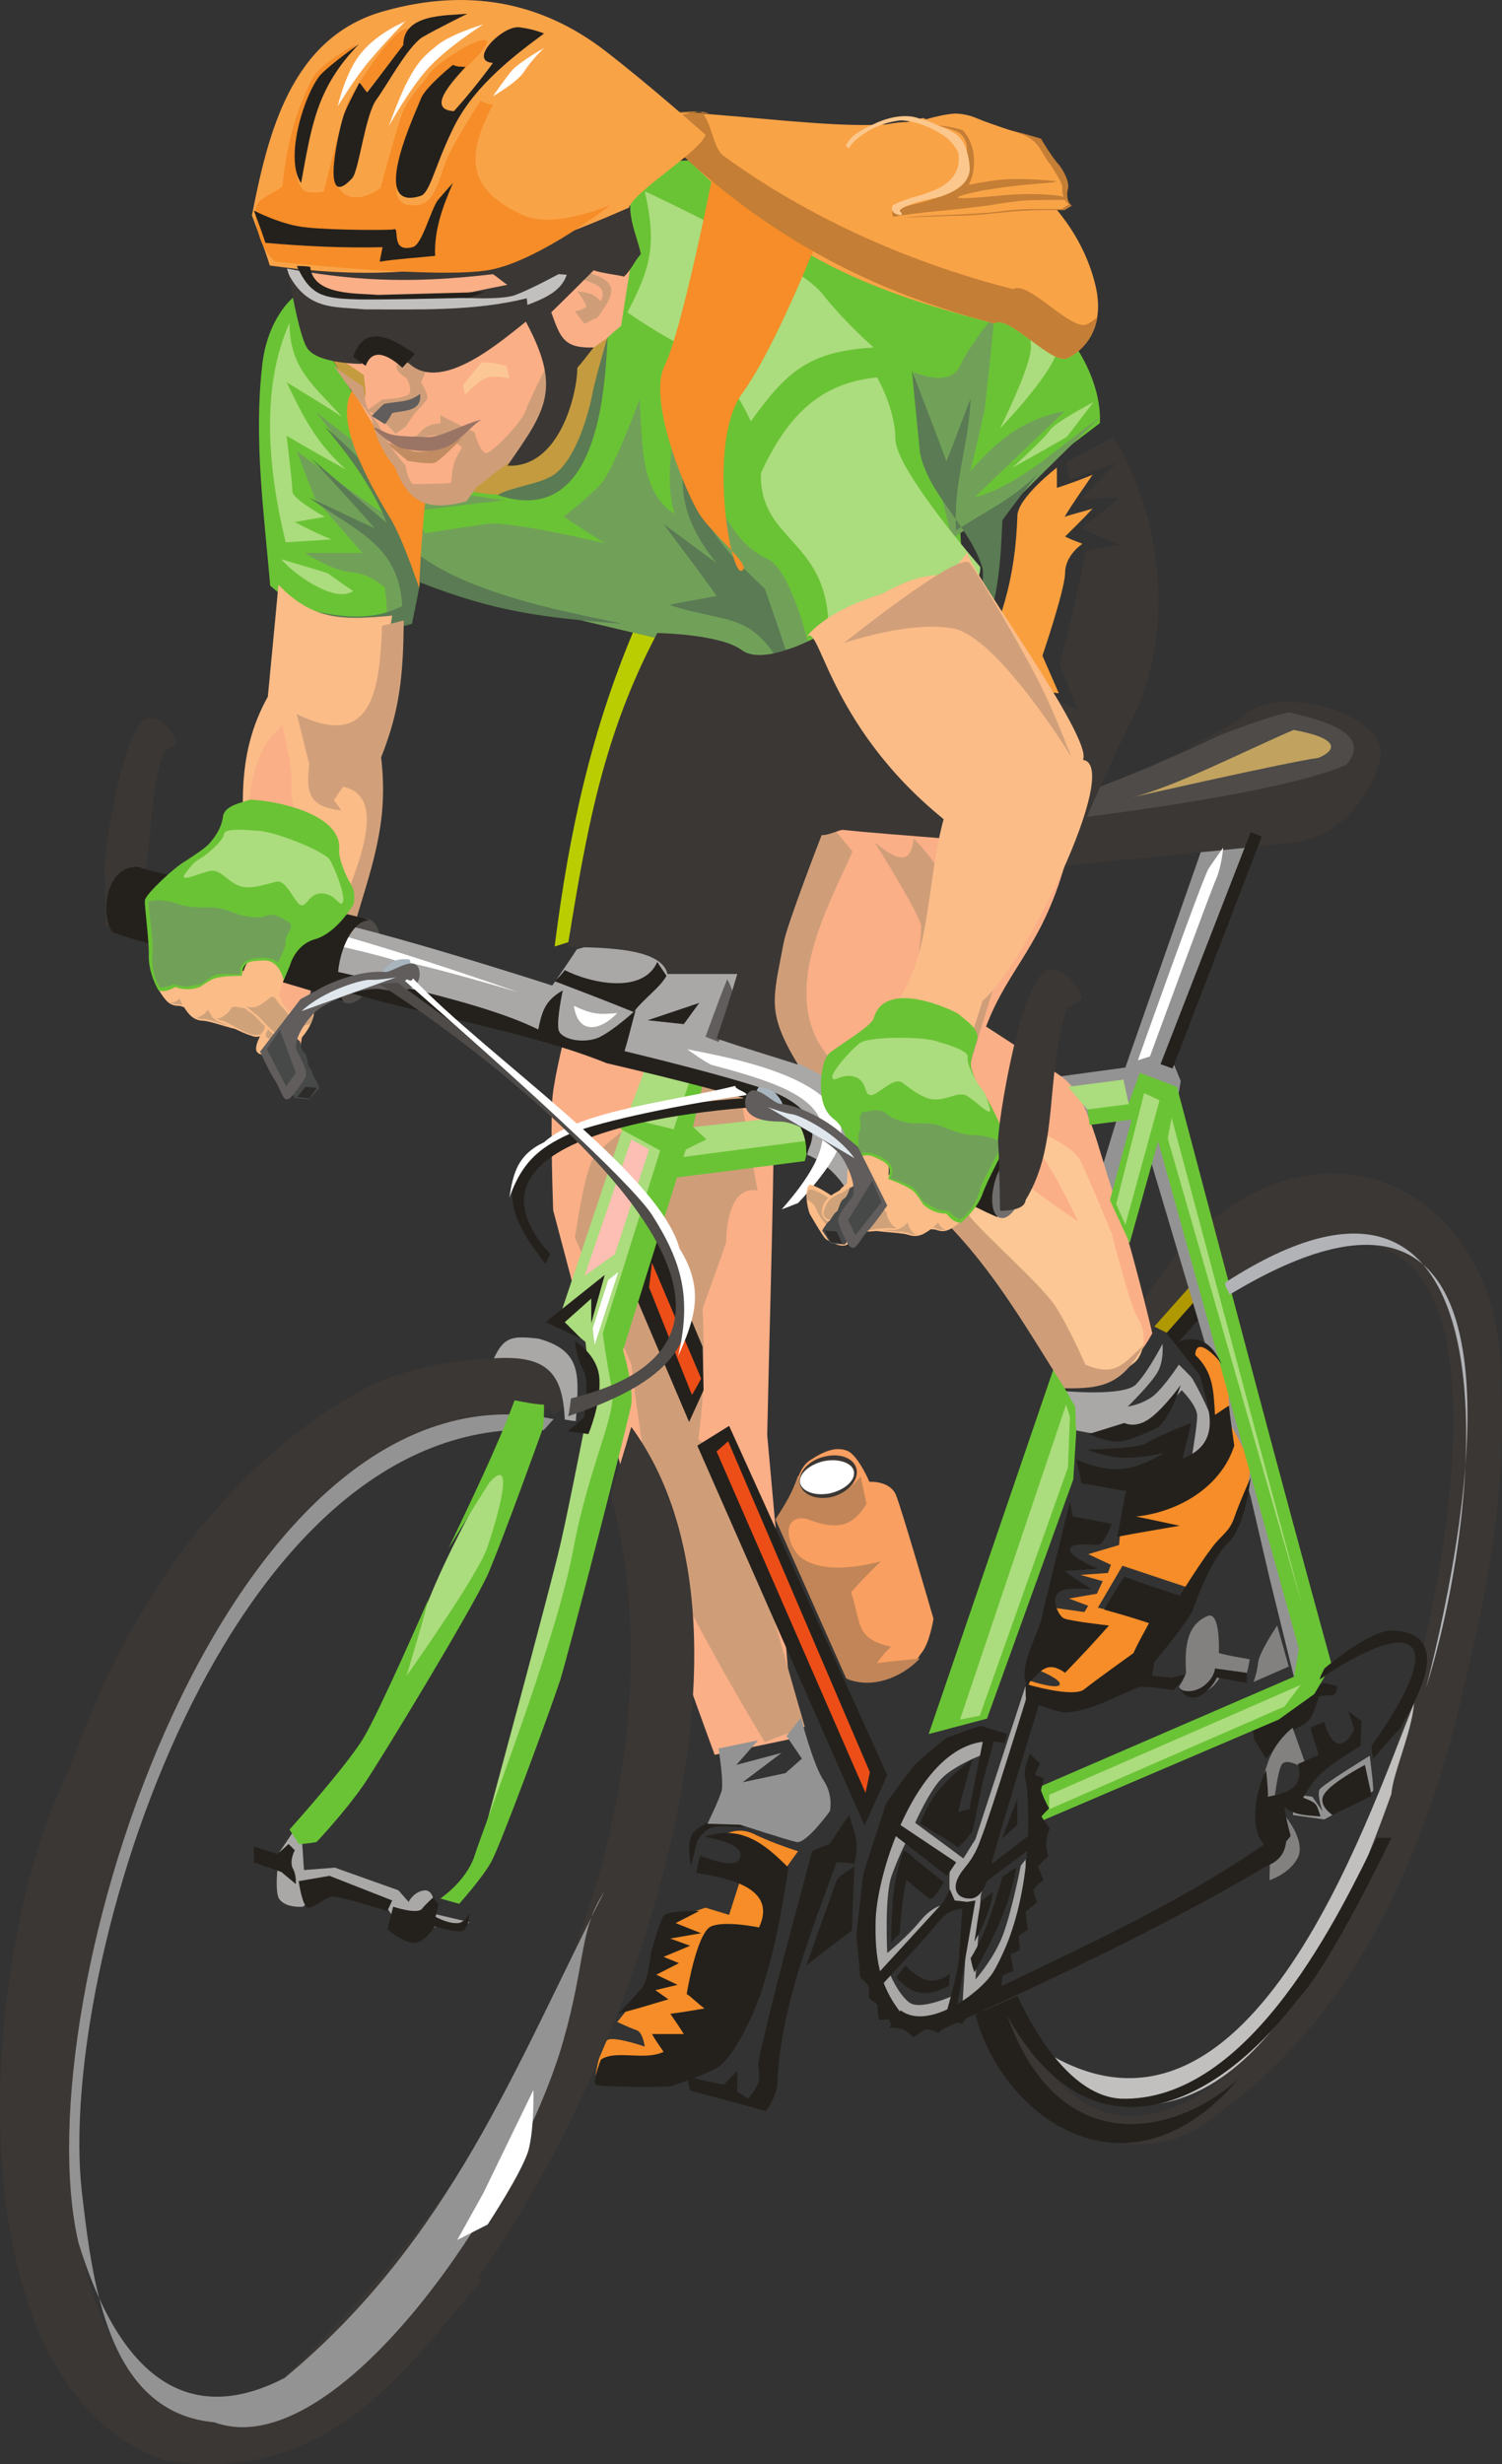 <?xml version="1.0" encoding="utf-8"?>
<!-- Generator: Adobe Illustrator 13.0.0, SVG Export Plug-In . SVG Version: 6.00 Build 14948)  -->
<svg version="1.2" baseProfile="tiny" id="Layer_9" xmlns="http://www.w3.org/2000/svg" xmlns:xlink="http://www.w3.org/1999/xlink"
	 x="0px" y="0px" width="160.629px" height="263.372px" viewBox="0 0 160.629 263.372" xml:space="preserve">
<rect x="0" y="0" width="160.629" height="263.372" fill="#333333" stroke="none"/>
<g>
	<path fill-rule="evenodd" fill="#3B3734" d="M128.802,131.116c14.588-12.732,31.548-2.68,31.703,15.723
		c0.721,14.176-1.804,24.589-4.588,36.136c-4.021,16.237-11.341,32.476-25.001,42.424c-9.021,8.455-21.959,1.495-25.362-9.021
		c0.516-0.979,0.876-1.959,1.392-2.886c4.072,6.494,8.454,15.619,18.558,11.753c9.021-3.248,15.052-16.548,20.001-24.022
		l0.155-0.412c0.721-2.268,1.443-4.588,2.268-6.855c-1.082,1.186-2.01,2.474-2.99,3.608c8.351-15.052,24.073-83.922-13.506-59.333
		C130.813,136.735,129.266,132.56,128.802,131.116L128.802,131.116z"/>
	<path fill-rule="evenodd" fill="#3B3734" d="M18.899,79.413c-0.309-1.288-1.855-2.887-3.093-2.628
		c-2.526,0.361-4.743,14.434-4.64,15.98c0.052,1.803,0.155,6.289,0.155,6.289s2.217,0.103,2.32-0.979
		c3.196-5.207,1.752-10.929,3.815-17.578C17.611,80.032,18.745,79.877,18.899,79.413L18.899,79.413z"/>
	<path fill-rule="evenodd" fill="#4E4B49" d="M39.416,98.229c-1.237-0.361-2.835,1.34-3.505,3.814
		c-0.67,2.475-0.206,4.795,1.031,5.155c1.237,0.412,2.783-1.34,3.454-3.814C41.065,100.909,40.653,98.589,39.416,98.229
		L39.416,98.229z"/>
	<polygon fill-rule="evenodd" fill="#B09800" points="127.514,137.044 128.184,139.673 125.605,142.869 123.234,141.685 	"/>
	<polygon fill-rule="evenodd" fill="#24211D" points="128.184,138.591 128.699,140.447 125.76,143.746 124.729,142.509 	"/>
	<polygon fill-rule="evenodd" fill="#3B3734" points="123.08,142.199 128.029,136.632 126.225,133.436 121.482,140.034 	"/>
	<path fill-rule="evenodd" fill="#ABDC7D" d="M55.912,156.272c0,0-2.526,8.454-4.742,12.732c-2.217,4.279-9.537,13.145-9.537,13.145
		s1.289-3.505,3.815-10.104c2.423-6.547,7.938-15.98,7.938-15.98L55.912,156.272z"/>
	<path fill-rule="evenodd" fill="#FBAF87" d="M81.171,107.868c0.618,5.464,1.082,10.825,1.546,16.135
		c-0.155,9.743-0.464,19.537-0.67,29.383c0.979,10.774,1.958,21.548,2.835,32.424c-2.732,0.567-5.619,1.186-8.454,1.752
		c0,0-6.392-17.372-7.99-23.042c-1.443-5.516-9.279-35.156-9.279-35.156s-0.309-8.455-0.103-11.65
		c0.103-3.299,3.66-15.929,3.66-15.929C68.851,103.796,75.088,105.857,81.171,107.868L81.171,107.868z"/>
	<path fill-rule="evenodd" fill="#CF9E79" d="M86.068,184.573c-1.392,0.567-2.835,1.031-4.279,1.649c0,0-9.743-16.032-11.186-21.496
		c-1.443-5.258-3.093-18.919-3.093-18.919c-1.959-4.485-4.021-9.072-6.031-13.506c0,0,0.876-6.237,1.855-8.299
		c0.876-2.011,11.238-8.712,11.238-8.712c1.443,0,2.938,0,4.279,0c0.772,3.969,1.443,8.042,2.165,11.959
		c-2.836-0.515-3.351,3.557-3.351,5.516c-0.825,2.422-1.65,4.64-2.526,7.114c0.207,4.846,0.207,9.228-0.464,13.97
		c1.083,0.773,2.165,1.546,3.299,2.32C80.707,165.603,83.336,175.139,86.068,184.573L86.068,184.573z"/>
	<path fill-rule="evenodd" fill="#BACD00" d="M72.252,67.66c-1.443-0.31-2.835-0.67-4.175-0.979
		c-4.846,11.29-7.217,22.269-8.763,34.486c1.186-0.36,2.372-0.773,3.505-1.031C66.016,89.258,69.16,78.434,72.252,67.66
		L72.252,67.66z"/>
	<path fill-rule="evenodd" fill="#6AC335" d="M102.667,56.371c5.052-3.66,10-7.372,14.949-11.134c0,0,0.567-4.692-4.072-10.208
		c-4.588-5.67-8.248-8.248-17.372-12.372c-10.052-4.536-18.558-6.958-29.538-4.64c0,0-2.835,19.331-3.248,23.301
		c-1.134,9.176-12.32,11.753-20.001,10.979c-3.66-6.959-7.578-13.764-12.063-20.465c0,0-2.783,2.217-3.299,7.372
		c-0.876,7.887,0.207,15.619,0.876,23.403c3.918,3.402,8.661,5.619,13.918,3.917c0.773-2.268,1.546-4.381,2.319-6.65
		c13.197,3.505,26.445,6.908,39.539,10.31c0,0,11.289-1.959,13.196-3.196c1.958-1.186,5.052-5.052,5.052-5.052
		C102.924,60.185,102.77,58.227,102.667,56.371L102.667,56.371z"/>
	<path fill-rule="evenodd" fill="#949393" d="M146.483,187.666c0,0,0.464,3.609,0.361,3.763c-0.104,0.206-5.207,3.042-5.207,3.042
		l-3.35-0.464l-0.052-2.269l2.114,0.31l1.082,1.546c0,0-0.618-1.752-0.309-2.319C141.431,190.758,146.483,187.666,146.483,187.666
		L146.483,187.666z"/>
	<path fill-rule="evenodd" fill="#24211D" d="M142.978,180.191c0,0,0.103,0.876-0.464,0.979c-0.516,0.104-1.495,0-1.495,0.257
		c-0.103,0.207-0.464,1.856-1.134,2.527c-0.618,0.619-1.959,1.082-1.959,1.082l-2.526,2.938l-1.289-2.062l-0.154-1.237l5.155-3.351
		l2.422-1.443L142.978,180.191z"/>
	<path fill-rule="evenodd" fill="#A9A8A7" d="M109.677,180.191l-5.361,16.393l-1.289,2.062l-5.155-3.814
		c0,0,1.496-3.402,2.835-4.742c1.392-1.444,4.588-2.629,4.588-2.629l0.67-1.907c0,0-6.135,1.34-8.093,4.433
		c-1.907,3.145-4.433,9.073-4.742,12.063c-0.31,2.887,0.412,10.774,0.412,10.774s2.217,3.505,4.175,3.608
		c1.908,0.104,4.382-1.186,4.382-1.186v-2.01c0,0-3.711,1.753-4.897,0.773c-1.237-0.979-2.113-3.196-2.113-3.196l5.825-7.217
		c0,0-1.186,0.103-2.525,1.753c-1.34,1.649-3.506,3.402-3.506,3.402s-0.309-6.031,0.464-8.248c0.825-2.269,1.598-3.711,1.598-3.711
		l4.64,3.042c0,0-0.31,3.453,0.567,3.763c0.773,0.207,1.392,0.413,1.392,0.413l-0.619,10.361c0,0,2.371-1.753,3.145-3.196
		c0.772-1.34,3.402-7.011,3.608-9.125c0.051-2.165,0-3.299,0-3.299l-0.515,0.67c0,0-1.238,6.34-2.32,8.351
		c-0.979,2.063-2.526,3.815-2.526,3.815l0.567-8.969l6.031-21.445L109.677,180.191z"/>
	
		<line fill="none" stroke="#24211D" stroke-width="0" stroke-linecap="square" stroke-miterlimit="10" x1="31.065" y1="203.904" x2="21.322" y2="258.03"/>
	
		<line fill="none" stroke="#24211D" stroke-width="0" stroke-linecap="square" stroke-miterlimit="10" x1="41.736" y1="202.512" x2="9.569" y2="207.512"/>
	
		<line fill="none" stroke="#24211D" stroke-width="0" stroke-linecap="square" stroke-miterlimit="10" x1="68.748" y1="180.964" x2="43.591" y2="200.966"/>
	
		<line fill="none" stroke="#24211D" stroke-width="0" stroke-linecap="square" stroke-miterlimit="10" x1="49.313" y1="150.86" x2="39.107" y2="199.212"/>
	<path fill-rule="evenodd" fill="#A9A8A7" d="M50.19,205.45l-3.711-0.876c0,0,0.206-2.526-1.031-2.526
		c-1.186,0.104-1.753,1.237-1.753,1.237l-1.082-1.237l-6.805-2.423l-3.299,0.258l-0.207-3.093l-1.031-0.877l-1.392,2.063
		c0,0-0.567,3.608-0.103,4.846c0.619,1.186,2.629,0.979,2.629,0.979l2.062-1.753l6.959,1.959l1.959,2.783l3.402-0.876l2.423,0.413
		L50.19,205.45z"/>
	<path fill-rule="evenodd" fill="#F68D28" d="M85.346,197.873l-1.34,1.855l-4.949,14.176c0,0-7.99,8.814-10.67,8.557
		c-2.629-0.515-4.691-0.67-4.691-0.67s0.515-3.608,1.443-3.815c0.979-0.206,3.814,0.773,3.814,0.773s-0.206-1.546-0.876-1.752
		c-0.773-0.258-2.062-0.876-2.062-0.876l1.082-1.34l2.629-2.32l1.443-7.113l4.279-1.443l2.526,0.773l1.186-3.711l0.361-3.66
		l-2.217-1.083c0,0,1.443-1.082,3.299-0.206C82.563,196.996,85.346,197.873,85.346,197.873L85.346,197.873z"/>
	
		<line fill="none" stroke="#24211D" stroke-width="0" stroke-linecap="square" stroke-miterlimit="10" x1="136.638" y1="132.354" x2="131.122" y2="172.51"/>
	
		<line fill="none" stroke="#24211D" stroke-width="0" stroke-linecap="square" stroke-miterlimit="10" x1="156.38" y1="158.592" x2="135.967" y2="174.057"/>
	
		<line fill="none" stroke="#24211D" stroke-width="0" stroke-linecap="square" stroke-miterlimit="10" x1="151.123" y1="133.848" x2="133.854" y2="175.604"/>
	
		<line fill="none" stroke="#24211D" stroke-width="0" stroke-linecap="square" stroke-miterlimit="10" x1="154.937" y1="139.673" x2="131.225" y2="173.077"/>
	<polygon fill-rule="evenodd" fill="#949393" points="134.215,88.434 125.193,112.919 126.275,115.549 125.605,119.466 
		133.338,149.983 140.761,178.335 138.7,180.552 135.761,168.644 133.75,159.984 122.874,123.436 120.709,132.869 117.925,124.621 
		119.678,118.848 116.533,119.466 113.131,115.084 120.348,114.105 129.575,87.764 	"/>
	<path fill-rule="evenodd" fill="#F68D28" d="M127.152,143.437c0,0,0.979-0.567,1.907,0.516c1.083,0.979,2.371,2.732,2.269,3.763
		c0,1.083,0.257,4.588,0.257,4.588s2.268,3.505,2.063,5.257c-0.31,1.805-0.567,4.949-1.856,6.393
		c-1.237,1.34-4.176,5.929-4.176,5.929l-7.578-2.526l-2.628,4.484l6.701,1.546c0,0-2.32,4.846-4.279,6.032
		c-2.217,1.134-6.805,2.217-6.805,2.217l-2.99-0.877c0,0-0.103-1.082,0.207-1.082c0.257,0.103,3.093,0.979,3.093,0.309
		c0-0.567-2.216-1.443-2.216-1.443l1.546-6.702l3.299,0.464l0.412-0.67l-2.062-0.773l2.99-0.516l0.619-1.34l-2.372-0.67l2.938-0.207
		l0.31-0.876l-2.423-1.134l3.299-0.979l0.155-1.649l2.629-3.248c0,0,7.784-4.639,7.887-5.31c0-0.876-1.443-7.784-1.443-7.784
		L127.152,143.437z"/>
	<path fill-rule="evenodd" fill="#828180" d="M136.07,194.264c0,0,0.413-4.536,0.979-5.619c0.567-0.979,2.835,0.67,2.835,0.67
		l-1.649-4.64c0,0-1.186,0.876-2.062,2.423c-0.876,1.546-1.238,3.763-1.238,3.763L136.07,194.264z"/>
	<path fill-rule="evenodd" fill="#828180" d="M137.359,194.006c0,0,2.32,2.681,1.444,4.536c-0.877,1.753-3.042,2.423-3.042,2.423
		l0.104-4.434L137.359,194.006z"/>
	<path fill-rule="evenodd" fill="#A9A8A7" d="M124.317,143.643c0,0-1.546,3.042-2.887,4.382c-1.392,1.237-7.526,0.67-7.526,0.67
		l1.082,2.629v1.546c0,0,4.691,0.979,6.031,0.67c1.34-0.361,5.361-4.948,5.361-4.948s1.752,1.752,1.649,2.835
		c0,0.876-0.515,3.969-0.515,3.969s2.422-0.257,2.422-1.958c0.104-1.701-2.216-5.723-2.422-6.083
		c-0.104-0.206-1.444-1.495-1.444-1.495s-1.546,2.372-2.732,3.351c-1.238,0.928-2.732,1.134-2.732,1.134s2.371-2.319,3.144-3.608
		C124.523,145.499,124.317,143.643,124.317,143.643L124.317,143.643z"/>
	<path fill-rule="evenodd" fill="#C1C0BF" d="M151.226,182.047c-5.155,12.784-17.887,51.292-40.002,36.909
		c0,0,4.33,5.258,7.063,5.723c16.65,3.608,25.98-20.362,30.517-32.94C148.906,189.728,151.02,185.037,151.226,182.047
		L151.226,182.047z"/>
	<path fill-rule="evenodd" fill="#4E4B49" d="M143.545,85.599c0,0,4.072-3.299,2.784-6.083c-1.34-2.629-8.97-4.434-8.97-4.434
		c-7.114,3.867-16.753,8.042-22.578,10.052c-1.495,0.67-0.104,1.186-0.567,2.835C123.389,87.661,134.266,85.856,143.545,85.599
		L143.545,85.599z"/>
	<path fill-rule="evenodd" fill="#71A159" d="M117.616,44.617c-2.835,2.732-5.619,5.464-8.351,8.196
		c-2.423,1.546-5.052,3.196-7.475,4.743c-1.443-5.929-2.835-11.857-4.072-17.785c0,0,3.867,1.752,4.949-0.67
		c1.134-2.423,3.66-5.361,3.66-5.361c-0.257,3.402-0.67,6.804-1.031,10.103c-0.515,2.269-0.979,4.382-1.546,6.547
		c2.99-3.402,5.619-5.567,10.104-6.443c-3.248,3.145-6.546,6.237-9.64,9.227C109.162,51.834,113.44,47.555,117.616,44.617
		L117.616,44.617z"/>
	<path fill-rule="evenodd" fill="#71A159" d="M86.635,69.515c0,0-1.959-8.66-4.588-9.793c-6.29-2.836-7.733-14.331-8.455-20.311
		c-1.031,4.64-2.886,10.773-1.443,15.516c-3.866-2.32-3.402-8.248-3.763-12.218c0,0-2.732,7.475-4.124,9.022
		c-1.34,1.443-3.969,3.505-3.969,3.505c1.443,0.979,3.041,1.958,4.382,2.834c0,0-10.31-2.474-12.733-2.062
		c-2.423,0.361-6.495,0.98-6.495,0.98c-0.413-0.773-0.876-1.547-1.392-2.32c3.299-0.412,6.547-0.825,9.846-1.186
		c-3.402-0.464-6.701-1.082-10-1.649c-2.269-3.505-3.248-6.443-5.464-9.64c0.413,4.073,1.186,4.485,2.423,7.217
		c-2.423-1.753-4.743-3.505-7.063-5.361c2.114,2.732,4.33,5.464,6.495,8.144c0.31,0.979,0.464,1.855,0.773,2.732
		c-3.093-2.114-6.237-4.433-9.33-6.702c0.67,1.753,1.289,3.402,1.958,5.052c1.65,1.959,3.402,3.917,5.052,5.825
		c-2.062,0-4.073,0-6.135,0c0,0,2.99,1.958,4.949,2.062c1.958,0.104,3.608,1.65,3.608,1.65c0.103,1.082,0.206,2.01,0.257,2.989
		c0.825-0.154,1.598-0.36,2.475-0.67c0.154-1.237,0.464-2.423,0.773-3.712c0,0,13.97,4.021,15.052,4.279
		c0.979,0.31,16.032,3.814,16.032,3.814c2.114,1.083,4.279,2.114,6.29,3.094C83.593,71.577,85.191,70.598,86.635,69.515
		L86.635,69.515z"/>
	<path fill-rule="evenodd" fill="#5A7B53" d="M66.531,66.68c-3.402-0.876-17.888-2.99-23.352-8.815
		c-2.216-5.928-3.299-7.887-8.454-12.269c2.835,3.402,5,6.341,6.65,10.31c-2.732-2.319-5.464-4.639-8.196-7.011
		c2.371,2.526,4.588,4.949,6.907,7.578c-2.319-1.031-4.639-2.216-7.062-3.299c5.207,3.711,9.588,5.052,10,11.599
		c-3.711,1.907-7.681,1.031-11.599,0c3.299,2.577,8.764,3.093,12.629,1.907c0.31-1.443,0.619-2.99,0.876-4.433
		C53.025,65.443,58.18,66.01,66.531,66.68L66.531,66.68z"/>
	<path fill-rule="evenodd" fill="#F68D28" d="M55.757,26.266c0,0-5.928,12.475-8.197,17.011c-2.216,4.485-2.732,19.589-2.732,19.589
		s-1.546-4.743-2.938-7.217c-1.444-2.475-6.186-9.897-4.382-13.609c1.855-3.711,10.876-19.897,10.876-19.897L55.757,26.266z"/>
	<path fill-rule="evenodd" fill="#FBAF87" d="M67.871,25.699c-0.464,2.989-0.979,6.031-1.443,9.124c0,0-5.928,4.846-6.907,7.681
		c-1.083,2.835-7.939,9.64-10.671,9.897c-2.835,2.268-6.135-1.753-6.135-1.753c-2.113-4.536-5.051-8.557-7.113-12.887
		c-1.134-3.145-2.423-6.238-3.557-9.227c9.691-0.413,19.331-0.722,28.919-1.083C63.334,26.781,65.551,26.266,67.871,25.699
		L67.871,25.699z"/>
	<path fill-rule="evenodd" fill="#FBAF87" d="M37.561,85.856c-1.856,10.98-3.712,15.413-5.516,26.496
		c-1.289-2.474-2.629-4.021-4.021-4.897c-0.36-1.855-1.495-3.402-3.041-4.278L26.374,87.3c-0.67-5.567,0.413-10,5.825-12.372
		L37.561,85.856z"/>
	<path fill-rule="evenodd" fill="#FBAF87" d="M123.234,142.509c0,0-2.319-9.846-4.072-14.692
		c-1.752-4.845-2.629-10.516-5.619-12.732c-3.196-2.216-8.093-5.361-8.093-5.361c2.474-6.495,6.134-8.609,8.661-18.146
		c-2.114-7.216-4.64-7.99-10.774-10.979c0,0-3.763-12.733-5.825-13.146c-2.217-0.464-8.763,3.299-8.763,3.299
		s2.422,17.629-0.979,24.331c-4.124,7.835-2.578,15.259-0.619,22.991c3.454-0.722,6.856,1.598,7.835,4.949
		c1.031,1.443,2.474,3.196,3.145,4.897c0.619-1.65,1.238-3.248,1.804-4.846c5.155,8.145,10.31,16.29,15.362,24.383
		C118.957,147.354,121.327,146.066,123.234,142.509L123.234,142.509z"/>
	<path fill-rule="evenodd" fill="#F99F61" d="M85.088,159.107c0,0,0.258-2.32,1.649-3.093c1.34-0.876,2.732-1.495,4.021-0.876
		c1.134,0.67,2.217,3.247,2.217,3.247s2.165-0.154,2.835,1.392c0.67,1.649,4.021,13.248,4.021,13.248s-0.412,2.629-1.289,3.66
		c-0.876,1.186-0.361,1.34-3.093,1.856c-2.68,0.464-5.052-0.412-5.052-0.412l-7.062-15.62L85.088,159.107z"/>
	<path fill-rule="evenodd" fill="#A9A8A7" d="M90.759,127.611c0.722-0.928,1.289-1.805,1.289-2.526
		c0.104-2.32,0.979-5.052-0.258-6.702c-3.505-4.588-8.866-5.928-14.124-7.681c0.876-2.423,1.701-4.949,2.474-7.475
		c-2.835-0.103-5.773-0.31-8.66-0.31c-2.216-3.763-6.444-2.422-9.794-1.443c-0.877,1.341-1.753,2.629-2.629,3.867
		c0,0-23.094-7.475-26.806-7.269c-3.608,0.207-0.618,1.649-4.897,4.175c-1.546,0.877-3.145,2.165-4.536,3.402
		c-0.413-0.361,0.515-5.671,15.052-0.67c6.032,0.206,19.538,5.722,19.538,5.722s6.959,1.444,15.722,3.505
		c8.764,2.216,12.629,3.815,13.197,5.825c0.31,1.134,0.31,2.32,0,3.402C88.026,124.054,89.986,125.961,90.759,127.611
		L90.759,127.611z"/>
	<path fill-rule="evenodd" fill="#ABDC7D" d="M86.635,121.89l-13.918,2.731l-4.279,10.259l-2.422,8.866c0,0,0.721,5.361,0.309,7.165
		c-0.413,1.856-10.98,37.321-10.98,37.321l-3.969,9.073c0,0,7.784-28.662,8.608-32.476c0.876-3.763,3.248-15.929,3.248-15.929
		l-0.618-5.464l-2.887-2.319l7.063-21.083l2.629-6.908l5.361,2.062l-1.856,5.413l12.269-1.34L86.635,121.89z"/>
	<path fill-rule="evenodd" fill="#FCC795" d="M107.822,119.725c0,0,6.495,2.062,7.68,4.278c1.031,2.062,3.402,7.887,3.402,7.887
		s2.011,7.887,2.784,9.021c0.876,1.288,0.773,3.041,0.103,4.175c-0.567,1.186-5.051,3.247-5.825,2.268
		c-0.876-0.876-15.619-20.052-15.619-20.052l1.237-9.588c0,0,3.608,4.485,5.619,6.598c1.959,2.217,8.093,6.237,8.093,6.237
		s-2.269-4.794-3.609-6.649C110.245,122.095,107.822,119.725,107.822,119.725L107.822,119.725z"/>
	<path fill-rule="evenodd" fill="#CF9E79" d="M91.171,91.011c-2.577,5.825-7.165,13.97-3.66,20.362
		c0.876,1.546,4.278,5.671,4.278,5.671c-2.938-1.547-6.031-3.248-8.969-4.691c-1.649-10.464,0.516-16.237,4.588-25.929
		C88.646,87.97,89.934,89.517,91.171,91.011L91.171,91.011z"/>
	<path fill-rule="evenodd" fill="#FBBC88" d="M41.942,65.804c0,0-1.752,10.722-2.423,11.753c-0.618,1.186,1.753,7.114,1.083,8.969
		c-0.618,1.856-4.278,13.403-4.278,13.403c-1.289,0-2.475,0-3.712,0.103c4.279-11.599-1.752-9.742-1.443-16.237
		c0.103-2.063-0.98-6.238-0.98-6.238c-4.278,3.505-3.608,10.516-3.917,15.568c-0.361-6.908-1.031-12.526,2.371-18.661
		c0.361-3.867,0.773-7.939,1.134-11.959C33.488,66.319,36.581,66.319,41.942,65.804L41.942,65.804z"/>
	<path fill-rule="evenodd" fill="#FCC795" d="M54.159,39.102c0,0-2.216-0.567-2.68-0.309c-0.412,0.413-1.959,2.371-1.959,2.371
		l0.206,1.031c0,0,1.65-1.752,2.629-1.907c0.876-0.103,2.113,0.155,2.113,0.155L54.159,39.102z"/>
	<path fill-rule="evenodd" fill="#CF9E79" d="M58.747,38.534c0,0-0.206,4.279-0.876,5.619c-0.773,1.237-3.402,5.825-3.402,5.825
		c-1.753,1.186-3.402,2.319-5.155,3.505c-1.443-0.206-2.835-0.309-4.279-0.464c-0.257-0.412-0.67-0.876-0.979-1.288
		c1.392,0,2.835,0,4.176-0.104c0.206-1.855,0.206-2.32,1.186-3.763c-1.856-1.752-2.732-1.392-5.155-0.979
		c1.186-1.186,1.289-1.495,2.835-1.649c0-0.31,0-0.619,0-0.877c1.134,0.671,2.423,1.237,3.66,1.856c0,0,0.516,2.01,1.186,2.216
		c0.567,0.103,3.815-3.196,4.279-4.588C56.788,42.401,58.747,38.534,58.747,38.534L58.747,38.534z"/>
	<path fill-rule="evenodd" fill="#CF9E79" d="M43.385,38.226l2.268,1.186l-0.619,1.443c0,0,0.876,1.34,0.619,1.855
		c-0.309,0.464-1.289,1.444-1.289,1.444l-0.979,1.443l-1.083,0.773l-1.443-1.546l-1.546-0.979l1.546-1.134
		c0,0,2.629-0.103,2.938-0.67c0.258-0.721-0.309-1.598-0.309-1.598s-1.186-0.67-1.082-1.34
		C42.612,38.534,43.385,38.226,43.385,38.226L43.385,38.226z"/>
	<polygon fill-rule="evenodd" fill="#C49B3F" points="39.107,41.937 38.901,40.081 36.478,38.431 35.344,38.019 36.478,39.978 
		38.901,43.277 	"/>
	<path fill-rule="evenodd" fill="#C18C62" d="M49.468,46.783l-2.938,1.289c0,0-1.701,0.412-2.526,0.103
		c-0.825-0.257-2.938-1.031-2.938-1.031l2.526,2.114c0,0,2.32,0.412,2.835,0.206C46.891,49.463,49.468,46.783,49.468,46.783
		L49.468,46.783z"/>
	<path fill-rule="evenodd" fill="#CF9E79" d="M63.128,29.204c3.299,1.031,2.423,2.423,0.773,4.743
		c-0.516,0.206-0.876,0.413-1.392,0.67c-0.361-0.464-0.67-0.876-1.031-1.34c0.464-0.103,0.876-0.206,1.237-0.515
		c-0.207-0.567-0.567-1.031-0.979-1.65c1.186,0.207,1.649,0.207,2.526,1.083c0.722-1.547-0.67-1.856-1.907-2.32
		C62.613,29.565,62.922,29.358,63.128,29.204L63.128,29.204z"/>
	<path fill-rule="evenodd" fill="#C49B3F" d="M64.469,39.205c-0.67,4.846-2.113,10.773-7.011,13.299c-3.351,0.876-7.165,0-7.165,0
		c1.546-0.979,2.938-2.32,4.484-3.299c5.31-2.319,5.619-4.846,6.702-10.413c1.031-0.98,2.217-1.805,3.505-2.681
		C64.778,37.143,64.675,38.226,64.469,39.205L64.469,39.205z"/>
	<path fill-rule="evenodd" fill="#3B3734" d="M67.51,152.509c-0.619,2.216-1.546,5.104-2.165,7.32
		c7.062,26.444-3.299,65.106-35.775,95.004c1.392,0.619,16.702-7.577,18.042-6.907C64.211,228.596,85.243,176.686,67.51,152.509
		L67.51,152.509z"/>
	<path fill-rule="evenodd" fill="#3B3734" d="M61.479,149.262c0,0-1.083-3.196-3.042-3.763c-5.052-0.876-14.176,0-19.794,3.093
		c-14.691,8.248-25.156,23.042-31.188,40.465c-9.588,18.661-13.351,65.571,10.104,73.921c17.424,2.732,25.517-9.33,33.971-19.279
		c-1.443-0.773-3.557-1.908-5.052-2.578c-5.104,7.166-19.125,20.568-29.022,14.846c-7.681-4.484-10.465-18.197-9.588-31.187
		c2.423-19.176,7.372-39.899,18.815-55.724c7.887-7.836,18.867-16.908,32.167-18.403c0.103-0.31,0.206,0.877,0.206,0.567
		C59.933,151.066,60.706,149.468,61.479,149.262L61.479,149.262z"/>
	<path fill-rule="evenodd" fill="#949393" d="M59.211,151.685c-34.796-7.063-56.858,61.858-50.828,87.994
		c5.104,16.702,13.403,18.97,22.063,14.485c17.733-14.691,24.744-33.506,34.177-51.961c-2.681,4.073-1.959,7.423-4.382,15.928
		c-4.846,17.011-24.383,45.518-37.321,40.776c-11.495-1.031-13.042-15.052-14.176-24.692c-2.68-24.176,15.568-83.561,49.384-81.344
		C58.489,152.509,58.85,152.045,59.211,151.685L59.211,151.685z"/>
	<path fill-rule="evenodd" fill="#FFFFFF" d="M57.046,223.389l-5.361,11.032l-2.784,5l3.248-1.65c0,0,3.712-5.619,4.382-7.99
		C57.149,227.41,57.046,223.389,57.046,223.389L57.046,223.389z"/>
	<path fill-rule="evenodd" fill="#24211D" d="M50.19,204.471c0,0,0,1.959-0.979,1.959s-2.732-0.516-2.732-0.516
		s-1.134,1.959-2.423,1.752c-1.237-0.258-2.629-1.443-2.629-1.443l0.619-2.422c0,0,2.629,0.876,3.093,0.206
		c0.516-0.619,1.186-1.186,1.186-1.186l0.567,0.67l-0.309,1.392c0,0,1.186,0.67,2.165,0.67
		C49.726,205.656,50.19,204.471,50.19,204.471L50.19,204.471z"/>
	<path fill-rule="evenodd" fill="#24211D" d="M41.942,203.131l-0.516,1.133c0,0-4.948-1.546-5.722-1.546
		c-0.773-0.103-2.114,1.289-2.784,1.186c-0.619-0.207-0.979-2.835-0.979-2.835l3.299-0.567L41.942,203.131z"/>
	<path fill-rule="evenodd" fill="#24211D" d="M31.529,197.77c0,0-0.567,0.979-0.258,1.855c0.464,0.773,0.361,1.752,0.361,1.752
		l-1.546-1.289l-2.938-1.031v-1.701l2.526,0.825l1.186-1.082L31.529,197.77z"/>
	<path fill-rule="evenodd" fill="#24211D" d="M70.294,102.816c-1.546,3.505-7.166,2.268-9.897,0.876
		c-0.31,0.412-0.67,0.824-1.083,1.185c2.835,1.083,5.67,2.165,8.454,3.299c0.98-1.34,2.835-2.629,3.506-3.867
		C70.964,103.796,70.603,103.332,70.294,102.816L70.294,102.816z"/>
	<polygon fill-rule="evenodd" fill="#24211D" points="69.263,109.053 73.129,109.466 74.779,107.198 	"/>
	<path fill-rule="evenodd" fill="#605D5C" d="M77.769,104.672c0,0,0.773,1.289,0.722,2.371c0,1.134-1.65,4.33-1.65,4.33
		l-1.392-0.566l1.546-4.176L77.769,104.672z"/>
	<path fill-rule="evenodd" fill="#24211D" d="M61.479,143.333c0,0,2.526,1.495,2.629,4.124c0.155,2.681-1.186,5.825-1.186,5.825
		l-2.217-0.31l1.753-1.443c0,0,0.67-3.815-0.103-5.155C61.582,145.034,61.479,143.333,61.479,143.333L61.479,143.333z"/>
	<path fill-rule="evenodd" fill="#6AC335" d="M58.18,150.138c0,0.876,0,1.598-0.104,2.474c0,0-4.175,11.65-5.928,15.723
		c-1.855,3.969-11.289,19.537-13.248,22.423c-2.114,3.042-5.052,6.135-5.052,6.135c-0.67,0.103-1.237,0.207-1.907,0.207
		c-0.309-0.516-0.67-1.083-0.979-1.547c0,0,6.031-6.701,7.887-9.743c1.752-2.887,6.959-14.846,6.959-14.846
		c-0.67,2.732-1.546,5.413-2.32,8.145c0,0,7.269-10.207,8.557-13.506c1.237-3.609,3.093-10.208,0.31-7.166
		c-1.495,2.32-2.938,4.743-4.382,7.062c2.423-5.155,5.052-10.464,7.062-15.826C56.118,149.88,57.098,150.086,58.18,150.138
		L58.18,150.138z"/>
	<path fill-rule="evenodd" fill="#3B3734" d="M147.566,81.32c-1.031,3.66-4.021,8.3-9.846,8.815
		c-5.876,0.67-24.847,2.474-24.847,2.474c0.31-1.237,0.567-3.763,0.877-5c0,0,22.784-2.578,30.259-5.877
		c3.093-3.711-3.917-5-6.031-5.567c-1.289-0.052-11.083,3.505-15.826,6.237c0,0,9.537-4.639,10.825-5.928
		C136.895,72.918,148.958,76.423,147.566,81.32L147.566,81.32z"/>
	<polygon fill-rule="evenodd" fill="#24211D" points="134.936,89.413 125.4,114.208 124.111,113.745 133.75,88.949 	"/>
	<path fill-rule="evenodd" fill="#6AC335" d="M125.864,116.167c5.464,20.568,10.876,41.188,16.547,61.756l-1.855,3.145l-3.815,2.732
		l-25.826,11.031l-0.412-3.557l27.888-12.063l0.515-2.99l-15.052-54.229l-3.042,10.877l-2.113-4.588l2.32-8.608l-4.485,0.567
		l-0.257-1.856l4.433-0.464l1.186-3.248L125.864,116.167z"/>
	<path fill-rule="evenodd" fill="#24211D" d="M111.121,182.15c0,0-4.794,15.62-5.052,16.959c-0.31,1.392-0.774,3.608-2.166,3.814
		c-1.443,0.104-2.113-0.876-1.443-2.216c0.567-1.186,1.547-1.598,2.423-4.124c0.979-2.422,4.949-15.31,4.949-15.31L111.121,182.15z"
		/>
	<path fill-rule="evenodd" fill="#24211D" d="M111.327,191.377c0.257,0.67,0.464,1.237,0.876,1.907
		c-0.31,0.309-0.619,0.618-0.825,0.876c0.309,0.515,0.619,0.876,0.876,1.288c-0.464,1.238-0.464,1.753-0.154,2.991
		c-0.413,0.309-0.722,0.669-1.083,1.082c0.206,0.464,0.361,0.876,0.566,1.444c-0.463,0.309-0.772,0.618-1.082,1.082
		c0.103,0.361,0.206,0.876,0.412,1.237c-0.412,0.413-0.876,0.722-1.237,1.083c0.051,0.567,0.155,1.289,0.258,1.855
		c-0.258,0.207-0.67,0.464-0.979,0.67c0,0.619,0.103,1.083,0.103,1.546c-0.257,0.103-0.67,0.309-0.979,0.413
		c0.104,0.566,0.207,1.237,0.31,1.855c-0.412,0.104-0.772,0.257-1.185,0.464c0,0.515-0.155,1.082-0.155,1.546
		c-1.186,0.876-1.598,1.289-2.062,2.525c-0.464,0-0.774-0.154-1.238-0.154c-0.206,0.361-0.618,0.825-0.825,1.237
		c-1.546-0.413-1.546-0.103-2.577,0.979c-1.392-0.67-1.392-0.413-2.629,0.463c-1.083-0.979-1.289-0.979-2.629-1.031
		c0.464-0.619,0.876-1.288,1.237-1.855c2.938,2.216,8.557-1.856,9.949-4.176c3.196-5.464,4.072-13.248,3.557-19.537
		c-0.361-1.855-0.361-1.959,0.31-3.711c0.36,0.412,0.772,0.67,1.082,1.083c-0.206,0.36-0.412,0.773-0.516,1.186
		c0.206,0.155,0.619,0.155,0.876,0.361C111.584,190.501,111.378,190.965,111.327,191.377L111.327,191.377z"/>
	<path fill-rule="evenodd" fill="#24211D" d="M107.718,185.346c-0.103,0.258-0.206,0.67-0.31,0.979
		c-8.35-2.062-13.505,12.784-13.763,18.816c-0.103,4.072,0.361,7.113,2.784,10.103c-0.258,0.516-0.67,0.98-0.979,1.495
		c-0.155-0.31-0.258-0.619-0.361-0.876c-0.413,0-0.773,0-1.083,0.052c-0.103-0.567-0.103-1.031-0.206-1.701
		c-0.258-0.206-0.67-0.413-0.876-0.721c0-1.34,0.103-1.238-0.928-2.114c-0.103-1.546-0.31-3.093-0.413-4.691
		c0.31-2.216,0.464-4.33,0.773-6.495c0.774-2.525,1.65-5.051,2.423-7.475c0.979-1.34,1.959-2.732,2.938-3.969
		c1.134-1.083,2.32-2.062,3.557-3.042c1.185-0.36,2.371-0.876,3.608-1.237C105.76,184.727,106.739,185.037,107.718,185.346
		L107.718,185.346z"/>
	<path fill-rule="evenodd" fill="#24211D" d="M104.316,203.131l-1.958,11.237l-1.083,0.516c0,0,1.185-4.021,1.289-5.67
		c0.103-1.701,0.36-5.207,0.36-5.207s-1.34,0-2.423,1.237c-1.031,1.392-6.186,6.908-6.186,6.908l-0.31-1.34l6.908-7.527l0.67-1.34
		l0.515,1.187l1.341,0.154L104.316,203.131z"/>
	<polygon fill-rule="evenodd" fill="#24211D" points="102.254,199.058 101.275,200.501 95.759,196.223 95.862,194.78 	"/>
	<polygon fill-rule="evenodd" fill="#24211D" points="106.43,185.552 105.09,190.501 104.007,195.708 102.924,197.1 
		105.192,185.707 	"/>
	<polygon fill-rule="evenodd" fill="#24211D" points="110.347,197.46 105.398,201.172 105.553,199.625 110.502,195.811 	"/>
	<path fill-rule="evenodd" fill="#24211D" d="M108.698,199.625c-0.876,4.484-2.371,7.372-4.485,11.187
		c-0.206-0.516-0.31-0.979-0.412-1.495c1.649-2.681,2.526-5.722,3.402-8.712C107.718,200.295,108.079,199.883,108.698,199.625
		L108.698,199.625z"/>
	<path fill-rule="evenodd" fill="#24211D" d="M101.584,210.965c-1.856,1.393-3.3,0.619-4.743-0.876
		c-0.309,0.413-0.67,0.773-0.979,1.289c1.855,1.959,3.196,2.114,5.618,0.876C101.48,211.842,101.584,211.378,101.584,210.965
		L101.584,210.965z"/>
	<path fill-rule="evenodd" fill="#24211D" d="M97.718,198.542c-1.083,2.526-1.289,5.258-1.495,8.093
		c-0.258,0.258-0.567,0.67-0.928,1.031c0.052-3.505,0.155-6.598,1.34-9.897C97.048,197.976,97.305,198.233,97.718,198.542
		L97.718,198.542z"/>
	<polygon fill-rule="evenodd" fill="#6AC335" points="112.667,146.323 114.987,150.344 115.09,153.179 114.781,158.128 
		105.553,183.696 99.316,185.346 	"/>
	<polygon fill-rule="evenodd" fill="#24211D" points="70.294,132.354 75.139,143.952 75.243,148.592 73.696,151.994 68.077,138.797 
			"/>
	<polygon fill-rule="evenodd" fill="#24211D" points="77.975,152.406 94.883,189.728 92.46,195.141 74.572,154.52 	"/>
	<path fill-rule="evenodd" fill="#24211D" d="M90.811,194.006c-0.67,0.928-1.34,1.907-2.062,3.093
		c-0.67,0.206-1.237,0.463-1.907,0.773c-1.959,7.577-4.176,15.155-5.774,22.733c0.31,2.063,0.104,2.063-1.031,3.712
		c-0.413-0.207-0.773-0.516-1.185-0.722c0-0.773,0-1.546,0-2.216c-0.464,0.412-0.98,0.979-1.444,1.443
		c-1.392-0.258-2.629-0.567-3.969-0.876c0.154,0.515,0.258,0.979,0.361,1.495c2.732,0.773,5.464,1.444,8.093,2.217
		c0,0,1.134-1.444,1.237-2.939c0.309-8.042,3.608-16.186,6.34-23.661c0.67,0,1.237,0.051,1.907,0.154
		C91.893,196.893,91.48,196.223,90.811,194.006L90.811,194.006z"/>
	<path fill-rule="evenodd" fill="#24211D" d="M141.638,178.335c0,0,4.742-4.072,7.268-4.072c6.702,0.361,2.629,7.268,0.876,10.413
		c-0.979,1.031-1.958,2.216-2.938,3.299c-0.104-0.516-0.155-0.876-0.155-1.392c9.227-12.99,3.402-13.299-5.567-7.062
		C141.225,179.109,141.431,178.748,141.638,178.335L141.638,178.335z"/>
	<path fill-rule="evenodd" fill="#24211D" d="M145.968,188.645l0.722,3.299l-4.175,2.062c0,0-1.701-1.083-0.876-2.269
		C142.411,190.501,145.968,188.645,145.968,188.645L145.968,188.645z"/>
	<path fill-rule="evenodd" fill="#24211D" d="M144.215,182.923c0.515,0.361,0.876,0.67,1.391,1.032c0,0.876-0.103,1.752-0.103,2.628
		c-2.629,1.752-4.691,2.732-6.134,5.567c1.443,0.567,1.392,0.567,1.855,2.011c-1.649-0.155-2.629-0.104-3.866-0.98
		c0.155,0.98,0.361,1.959,0.67,3.042c0,0-1.443,2.217-2.629,1.134c-1.959-1.649-1.082-6.083,0-8.145
		c0.104,0.979,0.207,1.959,0.207,2.835c2.113-0.413,3.866-0.979,3.196-3.505c0.773-0.31,1.546-0.67,2.216-0.979
		c-0.258-0.979-0.67-2.01-0.876-2.887c0.412-0.206,0.876-0.412,1.495-0.619c0.567,2.32,1.907,3.402,3.196,0.773
		C144.627,184.264,144.421,183.593,144.215,182.923L144.215,182.923z"/>
	<path fill-rule="evenodd" fill="#24211D" d="M137.462,195.553c0,0,0.773,2.887-1.959,3.866
		c-11.186,6.702-25.568,13.3-35.156,17.681c0.928-1.083,3.299-2.526,4.278-3.608C116.172,207.873,127.049,203.131,137.462,195.553
		L137.462,195.553z"/>
	<path fill-rule="evenodd" fill="#24211D" d="M148.803,196.429c0,0-6.495,13.661-10.104,17.372
		c-8.557,11.29-21.959,17.991-30.981,1.65c5.516,15.464,17.785,12.938,24.693,6.804c-11.857,13.815-25.208,4.073-28.095-6.907
		c1.444-0.67,2.99-1.34,4.485-2.01c1.907,4.072,5.825,10.67,11.031,10.98c14.021,0.463,23.712-20.414,27.424-27.889H148.803z"/>
	<path fill-rule="evenodd" fill="#CF9E79" d="M106.327,87.506c0.876,2.629,1.752,5.31,2.731,7.938
		c-1.907,8.249-5.051,16.341-6.907,24.589c-0.567,2.32,0.103,7.887,1.495,9.897c1.444,1.958,8.145,7.681,9.485,10.103
		c1.495,2.475,2.938,5.825,2.938,5.825c3.299,1.392,4.072-0.154,6.289-2.113c-2.216,3.969-4.072,4.742-8.505,4.64
		c-4.485-7.063-8.093-13.558-14.382-19.383l-0.31,0.567c-0.412-0.619-0.979-1.186-1.649-1.598c2.835-8.608,6.959-17.269,7.371-26.29
		c0.413-2.269,1.289-4.175,1.289-4.175c-3.505,1.082-3.712,2.783-5.67,5.928c0.206-4.381,1.083-6.34,3.918-9.537
		c0.206,0.67,0.463,1.34,0.67,1.959C106.842,93.125,106.636,90.806,106.327,87.506L106.327,87.506z"/>
	<path fill-rule="evenodd" fill="#3B3734" d="M119.059,46.679c5.361,8.763,6.701,21.187,1.856,30.517
		c-2.114,4.072-6.702,14.743-6.702,14.743c-1.65-2.681-30.724-2.422-32.27-5.103c0.567-1.753,11.599-13.661,12.217-15.414
		c0.67,0.413,18.506,7.99,19.176,8.403c-0.361-1.753-0.876-3.505-1.34-5.361c1.031,0.463,2.217,0.876,3.299,1.34
		c-0.67-1.547-1.392-3.196-1.959-4.743c0.979-4.072,1.959-8.042,2.835-12.166c1.238-0.257,2.32-0.463,3.609-0.669
		c-1.392-0.567-2.733-1.031-4.125-1.753c1.392-1.031,2.629-2.114,4.021-3.299c-1.495,0-2.835,0.206-4.176,0.206
		c1.238-1.237,2.526-2.526,3.867-3.866c-1.753,0.567-3.402,1.134-4.949,1.752c-0.206-0.619-0.206-1.289-0.413-1.855
		C115.657,48.535,117.41,47.659,119.059,46.679L119.059,46.679z"/>
	<path fill-rule="evenodd" fill="#5A7B53" d="M111.121,50.494c-2.526,2.68-5.826,4.227-8.867,6.186
		c-0.36-4.948,1.392-9.227,1.546-14.073c-0.876,2.216-1.701,4.485-2.577,6.701c-1.186-3.196-2.475-6.495-3.712-9.742
		c0.309,3.041,0.567,5.825,0.877,8.866c0.979,4.587,5.464,7.99,6.701,12.372c0.412,3.196-2.63,7.629-2.216,10.773
		c3.763-4.691,4.072-10.155,4.33-15.98C108.492,53.845,109.729,52.195,111.121,50.494L111.121,50.494z"/>
	<path fill-rule="evenodd" fill="#5A7B53" d="M94.213,67.763c-3.402,0.464-6.702,1.083-10.207,1.649
		c-0.67-2.113-1.443-4.278-2.217-6.495c-4.949-4.588-8.351-8.557-8.093-15.774c-1.65,5-0.258,9.176,2.938,13.042
		c-1.855-1.34-3.814-2.835-5.67-4.176c1.856,2.526,3.815,5.052,5.67,7.681c-1.649,0.36-3.402,0.567-5.052,0.979
		c6.598,2.113,8.918,0.567,12.527,7.475C87.511,70.701,90.811,69.206,94.213,67.763L94.213,67.763z"/>
	<path fill-rule="evenodd" fill="#605D5C" d="M44.932,42.091c0.206,1.959-1.752,1.752-2.99,2.062
		c-0.206,0.413-0.516,0.877-0.773,1.186c-0.516-0.309-0.979-0.618-1.444-0.876c0.464-0.412,0.876-0.876,1.34-1.289
		C42.509,42.864,43.694,43.071,44.932,42.091L44.932,42.091z"/>
	<path fill-rule="evenodd" fill="#CF9E79" d="M38.849,41.318c0.258,2.165,0.258,2.268,1.546,3.918
		c0.979,1.907,1.546,2.886,2.99,4.536c0.412,4.072,4.846,3.247,7.681,2.165c-0.464,0.567-0.773,1.082-1.186,1.649
		c-4.227,1.134-6.186,0.103-7.629-3.608c-1.392-1.753-2.062-3.196-2.526-5.361c-1.392-1.804-2.732-3.66-4.021-5.516
		C36.684,39.875,37.767,40.648,38.849,41.318L38.849,41.318z"/>
	<path fill-rule="evenodd" fill="#5A7B53" d="M64.984,36.009c-0.309,6.289-1.186,20.465-11.753,16.908
		c1.031-0.722,4.227-1.186,5.413-1.856c2.217-0.876,3.97-5.154,4.743-9.124C63.696,40.339,64.984,36.009,64.984,36.009
		L64.984,36.009z"/>
	<path fill-rule="evenodd" fill="#D1A07A" d="M43.179,66.319c-0.052,5.619-0.361,9.485-2.423,14.64
		c0.876,7.217-1.134,11.959-3.093,18.764c-0.773,0.206-1.547,0.309-2.32,0.413c1.134-3.918,7.269-14.898,1.34-16.032
		c-0.309,0.464-0.67,0.979-0.979,1.443c0.309,0.361,0.619,0.773,0.773,1.083c-3.454-0.413-3.763-1.855-3.402-4.949
		c-0.464-1.752-0.876-3.609-1.34-5.361c8.248,4.072,8.866-2.939,9.124-9.434C41.736,66.68,42.406,66.525,43.179,66.319
		L43.179,66.319z"/>
	<polygon fill-rule="evenodd" fill="#24211D" points="64.675,136.271 58.334,141.323 62.149,143.076 60.396,141.323 63.231,138.797 
		63.231,141.426 	"/>
	<path fill-rule="evenodd" fill="#3B3734" d="M87.15,68.175c19.846-8.248,1.083,11.907,3.763,20.413
		c-0.876-0.103-2.165,0.722-3.042,0.67c0,0-3.763,9.691-4.072,11.548c-1.134,6.031-1.856,7.371,1.546,12.99
		c-2.887-0.928-5.825-1.804-8.712-2.783c0.773-2.269,1.546-4.588,2.217-6.908c-2.423,0-4.949,0-7.475,0
		c-0.67-3.093-8.145-2.732-10.671-2.938c2.011-12.32,3.763-22.527,9.588-33.507c0,0,6.804,0.103,9.073,1.855
		C81.686,71.165,87.15,68.175,87.15,68.175L87.15,68.175z"/>
	<path fill-rule="evenodd" fill="#C18557" d="M92.047,157.819c0.207,0.979,0.413,1.959,0.619,2.938
		c-1.752,2.835-3.608,2.628-6.547,1.546c-2.68-0.31-1.907,2.99-0.463,4.175c2.216,1.649,5.928,1.083,8.557,0.413
		c-1.083,1.031-2.166,2.113-3.196,3.298c1.134,3.505,0.464,4.949,4.278,5.825c-0.619,0.566-1.082,1.083-1.495,1.753
		c1.495-0.207,3.041-0.31,4.588-0.516c-2.063,2.165-5.258,3.299-7.888,2.165c-2.525-5.671-5.052-11.393-7.578-17.012
		c1.083-1.649,1.855-2.938,2.423-4.691C86.429,161.633,90.295,159.984,92.047,157.819L92.047,157.819z"/>
	<path fill-rule="evenodd" fill="#24211D" d="M125.605,143.54c2.578-1.031,3.97,0,5.052,2.268c-0.413-0.619-2.732-3.144-2.835-0.979
		c1.959,1.855,1.959,3.866,2.113,6.392c0.516-0.31,0.979-0.67,1.495-0.979c0.155,1.495,0.361,2.835,0.567,4.278
		c-1.443,4.485-6.031,7.114-10.516,7.578c1.598,0.309,3.145,0.67,4.691,0.98c-2.32,0.412-4.588,0.773-6.701,1.186
		c0.361-1.547,0.567-3.196,0.979-4.897c-1.649-0.258-3.196-0.567-4.794-0.824c-0.155-0.877-0.36-1.753-0.566-2.526
		c3.866,1.546,5.928,1.34,9.433-0.722c-3.093,0.619-5.258,0.876-8.248-0.361c0,0,5.515-0.103,6.289-0.67
		c0.876-0.619,4.794-2.166,4.794-2.166c-0.207,1.289-0.619,2.423-0.876,3.815c4.33-1.753,2.783-5.361,1.804-8.97
		C127.359,145.808,126.482,144.726,125.605,143.54L125.605,143.54z"/>
	<path fill-rule="evenodd" fill="#24211D" d="M126.275,148.024c0,0-1.185,3.763-2.525,4.588c-1.392,0.67-3.608,1.701-4.793,1.443
		c-1.238-0.206-2.526-0.773-2.526-0.773l3.814-1.186c0,0,1.237,0.67,2.835-0.566C124.626,150.344,126.275,148.024,126.275,148.024
		L126.275,148.024z"/>
	<path fill-rule="evenodd" fill="#24211D" d="M133.75,157.922c0,0-0.515,5.052-2.32,6.908c-1.958,1.855-3.402,6.031-3.814,7.114
		c-0.257,1.031-4.175,5.722-4.175,5.722c0,0.464-0.207,0.979-0.207,1.444c0.619,0.103,1.289,0.103,2.063,0.206
		c0.463-0.103,1.186-0.309,1.752-0.412c-0.515,0.619-0.979,1.186-1.546,1.753c-1.186-0.207-2.423-0.361-3.608-0.361
		c-2.319,0.876-5.516,2.784-8.145,2.731c-0.979-0.103-4.021-1.289-4.021-1.289c-0.051-0.567-0.051-1.186-0.051-1.752
		c0,0,5.104,1.546,6.289,0.567c1.082-0.876,5.258-3.866,5.258-3.866c0.464-1.082,1.083-2.114,1.65-3.196
		c-1.547-0.516-3.093-0.979-4.794-1.443c0.722-1.289,1.392-2.372,2.165-3.506c1.855,0.67,3.867,1.341,5.928,2.011
		c0,0,2.114-3.402,3.299-4.948c1.083-1.546,1.958-1.753,2.526-3.403C132.565,160.551,133.75,157.922,133.75,157.922L133.75,157.922z
		"/>
	<path fill-rule="evenodd" fill="#24211D" d="M114.729,162.097c1.34,0.207,2.681,0.516,4.175,0.773c0,0-0.876,2.268-1.494,2.268
		c-0.464,0-2.99-0.309-2.99,0.464c0,0.876,2.99,2.062,2.99,2.062c-1.134,0.104-2.32,0.155-3.558,0.258
		c0.928,0.721,1.908,1.288,2.888,1.959c0,0-2.99-0.361-3.609,0.412c-0.67,0.67,0,2.319,0.619,2.68
		c0.67,0.31,4.845,0.773,4.845,0.773c-1.546,1.753-3.093,3.402-4.69,5.052c-1.908-1.34-2.578-0.258-4.073,1.289
		c-1.031-1.959,1.289-5.464,1.649-7.475c0.206-1.083,2.938-12.063,2.938-12.063C114.522,161.066,114.626,161.53,114.729,162.097
		L114.729,162.097z"/>
	<path fill-rule="evenodd" fill="#24211D" d="M91.377,199.522c-0.103,2.32-0.206,4.485-0.257,6.805
		c-1.65,1.237-3.351,2.526-4.897,3.763c0,0,3.042-8.505,3.248-9.124C89.831,200.398,91.377,199.522,91.377,199.522L91.377,199.522z"
		/>
	<path fill-rule="evenodd" fill="#24211D" d="M75.346,196.326c3.917-1.289,6.34,0.67,8.97,3.299c0,0-0.979,6.908-2.268,11.187
		c-1.134,4.278-3.505,8.917-5.207,10.104c-1.701,1.031-5.258,2.113-5.258,2.113s-7.372,0.103-7.887-0.206
		c-0.361-0.361,0.567-2.681,0.567-2.681c1.598-1.082,4.588,0.155,6.701-0.825c-0.361-0.567-0.876-1.237-1.237-1.907
		c1.186,0,2.319,0,3.402,0c-0.412-0.67-0.979-1.495-1.443-2.165c1.237-0.154,2.423-0.36,3.66-0.567
		c-0.67-0.464-1.34-1.185-1.907-1.547c0,0,1.031-6.443,2.577-7.216c1.495-0.67,5.155,0.103,5.155,0.103
		c2.062-4.381-3.66-5.31-6.702-5.825c0.103-0.567,0.206-1.134,0.413-1.855c0,0,3.66,1.546,4.175,0.412
		C79.933,197.1,76.222,196.532,75.346,196.326L75.346,196.326z"/>
	<path fill-rule="evenodd" fill="#24211D" d="M74.779,204.264c0,0-3.299-0.103-3.815,0.516c-0.464,0.669-1.34,3.969-1.34,3.969
		s-0.31,2.99-0.98,3.711c-0.67,0.877-2.525,2.784-2.525,2.784l2.422-0.67l2.938-0.876l-1.392-0.979l2.372-0.567l-2.268-1.083
		l2.423-1.237l-1.65-0.67l2.835-1.186l-2.114-0.773l3.299-0.567l-2.732-1.083L74.779,204.264z"/>
	<path fill-rule="evenodd" fill="#24211D" d="M73.902,199.419c0,0-0.67-2.835,0.412-3.711c0.928-0.876,2.681-1.546,3.351-1.237
		c0.876,0.206,1.958,0.876,1.958,0.876s-2.629-0.309-3.505,0c-0.98,0.31-1.547,1.444-1.547,1.444L73.902,199.419z"/>
	<path fill-rule="evenodd" fill="#CF9E79" d="M101.12,96.063c-2.269,5.825-3.711,17.682-4.794,25.053
		c-0.464-0.67-0.773-1.443-1.134-2.062c0,0,3.66-18.352,3.299-20.207c-0.516-1.753-4.949-8.815-4.949-8.815
		c2.681,2.217,3.866,2.217,4.175-0.412C100.605,92.661,101.224,94.208,101.12,96.063L101.12,96.063z"/>
	
		<line fill="none" stroke="#24211D" stroke-width="0" stroke-linecap="square" stroke-miterlimit="10" x1="42.715" y1="209.162" x2="13.59" y2="253.648"/>
	
		<line fill="none" stroke="#24211D" stroke-width="0" stroke-linecap="square" stroke-miterlimit="10" x1="39.107" y1="206.121" x2="7.92" y2="240.348"/>
	
		<line fill="none" stroke="#24211D" stroke-width="0" stroke-linecap="square" stroke-miterlimit="10" x1="38.643" y1="205.914" x2="23.59" y2="258.7"/>
	
		<line fill="none" stroke="#24211D" stroke-width="0" stroke-linecap="square" stroke-miterlimit="10" x1="45.138" y1="152.097" x2="43.179" y2="200.966"/>
	
		<line fill="none" stroke="#24211D" stroke-width="0" stroke-linecap="square" stroke-miterlimit="10" x1="31.271" y1="162.097" x2="47.097" y2="199.625"/>
	
		<line fill="none" stroke="#24211D" stroke-width="0" stroke-linecap="square" stroke-miterlimit="10" x1="45.911" y1="208.079" x2="51.066" y2="237.05"/>
	
		<line fill="none" stroke="#24211D" stroke-width="0" stroke-linecap="square" stroke-miterlimit="10" x1="43.901" y1="209.419" x2="43.901" y2="245.452"/>
	
		<line fill="none" stroke="#24211D" stroke-width="0" stroke-linecap="square" stroke-miterlimit="10" x1="67.665" y1="198.542" x2="50.293" y2="203.285"/>
	
		<line fill="none" stroke="#24211D" stroke-width="0" stroke-linecap="square" stroke-miterlimit="10" x1="69.057" y1="195.141" x2="36.478" y2="197.667"/>
	<path fill-rule="evenodd" fill="#A9A8A7" d="M61.582,151.891c0.258-4.537,0.928-7.475-4.021-8.815
		c-2.784-0.309-3.66-0.207-4.742,2.113c5.619-0.36,7.372,1.495,7.578,6.547C60.809,151.788,61.273,151.891,61.582,151.891
		L61.582,151.891z"/>
	<path fill-rule="evenodd" fill="#FFFFFF" d="M73.49,112.147c4.279,0.876,17.991,3.144,16.341,9.948
		c-0.464,2.32-4.485,6.496-4.485,6.496c-0.567,0.206-1.134,0.464-1.753,0.67c9.228-10.413,2.629-12.732-7.578-15.465
		C75.139,113.332,74.366,112.765,73.49,112.147L73.49,112.147z"/>
	<path fill-rule="evenodd" fill="#FFFFFF" d="M66.016,108.28c-1.753,1.856-4.176,2.423-4.64-0.773
		C63.231,108.383,64.005,108.487,66.016,108.28L66.016,108.28z"/>
	<path fill-rule="evenodd" fill="#FFFFFF" d="M55.448,106.063c0,0-21.651-7.629-25.826-7.526
		c-35.105-2.165-4.073-0.876,12.681,4.124C44.932,102.919,55.448,106.063,55.448,106.063L55.448,106.063z"/>
	<polygon fill-rule="evenodd" fill="#FDBEB3" points="67.51,121.786 69.417,122.869 65.758,134.055 62.51,136.375 	"/>
	<polygon fill-rule="evenodd" fill="#FFFFFF" points="66.119,135.962 63.593,143.746 63.386,141.993 65.036,136.839 	"/>
	<path fill-rule="evenodd" fill="#F99F3D" d="M116.843,50.751c-1.289,0.516-2.526,0.98-3.815,1.393c0-0.722,0-1.393,0-2.165
		c0,0-4.175,3.196-4.227,5.155c-0.206,6.702-1.753,11.959-5.052,17.785c0.154,2.422,0.258,4.846,0.361,7.165
		c1.649,1.083,3.196,2.063,4.742,2.939c0.619-1.959,0.979-3.866,1.599-5.929c0.67,0.413,1.34,0.671,2.112,1.083
		c-0.67-1.495-1.237-3.042-1.855-4.485c0.876,0.206,1.65,0.31,2.526,0.413c-0.567-1.289-1.133-2.629-1.752-4.021
		c0,0,2.371-6.958,2.423-8.814c0-1.959,1.856-3.145,1.856-3.145c-0.67-0.258-1.238-0.464-1.856-0.773
		c0.979-0.979,1.958-1.907,2.938-2.99c-0.98,0.31-2.062,0.567-2.99,0.877C114.781,53.69,115.863,52.195,116.843,50.751
		L116.843,50.751z"/>
	<path fill-rule="evenodd" fill="#C1C0BF" d="M62.458,28.586c0,0-0.31,2.525-5.567,4.278c-5.155,1.65-20.31,1.083-20.98,1.083
		c-3.402-0.206-4.382-2.423-5.258-5.361c0.618,0,1.289-0.052,1.752-0.155c0,0,0.979,2.887,3.608,3.092
		c2.526,0.207,17.011,0.362,18.661-0.463c1.546-0.825,4.948-2.526,4.948-2.526C60.603,28.534,61.479,28.586,62.458,28.586
		L62.458,28.586z"/>
	<path fill-rule="evenodd" fill="#FFFFFF" d="M130.813,90.599c0,0-0.155,1.959-0.773,3.403c-0.567,1.237-7.062,18.918-7.062,18.918
		l-1.289,0.413c0,0,7.011-19.743,7.578-20.516C129.782,92.042,130.813,90.599,130.813,90.599L130.813,90.599z"/>
	<polygon fill-rule="evenodd" fill="#ABDC7D" points="124.008,117.611 122.358,116.838 119.369,128.694 120.348,130.911 	"/>
	<polygon fill-rule="evenodd" fill="#ABDC7D" points="114.007,150.138 102.667,183.8 104.78,183.387 114.214,156.839 
		114.42,151.427 	"/>
	<polygon fill-rule="evenodd" fill="#ABDC7D" points="125.297,119.466 139.267,171.634 124.884,121.683 	"/>
	<polygon fill-rule="evenodd" fill="#ED4E17" points="77.872,154.056 76.634,155.139 92.563,191.635 93.027,189.419 	"/>
	<polygon fill-rule="evenodd" fill="#ED4E17" points="69.727,134.982 74.985,147.354 74.005,149.107 69.417,137.612 	"/>
	<polygon fill-rule="evenodd" fill="#ABDC7D" points="120.709,118.023 120.142,115.394 114.214,116.167 116.276,118.59 	"/>
	<polygon fill-rule="evenodd" fill="#ABDC7D" points="85.449,120.136 75.139,121.322 72.717,122.972 72.562,124.415 86.223,122.766 
		86.738,121.58 	"/>
	<path fill-rule="evenodd" fill="#6AC335" d="M75.139,115.961l-1.031,4.485l1.443,1.34l-2.216,1.083l-6.702,21.444
		c0,0,1.134,3.711,0.876,5.825c-0.413,2.165-6.444,25.568-7.578,29.383c-1.289,3.866-6.341,17.579-7.423,19.537
		c-1.031,1.804-3.402,4.433-3.402,4.433l-2.011-0.567c0,0,2.784-1.855,3.66-4.587c0.876-2.784,8.764-23.094,10.516-32.527
		c1.752-9.434,4.743-14.588,4.175-17.423c-0.567-2.681-0.979-5.877-0.979-5.877l6.134-19.537l-4.175-2.268l-0.309-1.443l5.928,1.443
		l1.856-5.619L75.139,115.961z"/>
	<polygon fill-rule="evenodd" fill="#6AC335" points="86.635,121.89 71.686,123.848 71.583,125.961 86.068,124.105 	"/>
	<path fill-rule="evenodd" fill="#24211D" d="M83.439,117.044c-3.248-1.495-16.65-4.691-16.65-4.691
		c0.413-1.34,0.773-2.887,1.186-4.382c0,0-2.32,2.166-3.969,2.938c-1.649,0.67-4.072,0.206-4.279-0.876
		c-0.206-1.186,0.464-4.176,0.464-4.176c-1.907,1.083-2.217,2.217-2.629,4.176c-7.062-3.505-22.32-6.135-28.867-7.888
		c-21.444-3.608-4.176,0.928,7.165,3.506c8.403,2.681,20.208,4.433,29.022,7.99c0,0,17.681,4.073,19.589,5.516
		c1.958,1.444,1.752,4.176,1.752,4.176C87.718,120.704,86.635,118.59,83.439,117.044L83.439,117.044z"/>
	<path fill-rule="evenodd" fill="#B1B3B7" d="M131.019,137.096c30.723-19.898,28.249,21.702,21.496,43.301
		c4.897-19.176,12.681-62.374-21.032-42.012C131.379,137.921,131.019,137.663,131.019,137.096L131.019,137.096z"/>
	<path fill-rule="evenodd" fill="#949393" d="M85.656,183.593c0,0,1.34,5.155,2.422,6.702c1.083,1.649,0.67,3.299,0.67,3.299
		s-2.526,3.506-3.557,3.299c-0.979-0.206-6.031-1.856-6.031-1.856l-3.505-0.103c0,0,1.186-2.423,1.443-3.3
		c0.413-0.67-0.258-4.743-0.258-4.743l4.227-0.876l-2.319,2.629l4.845-1.289l-4.175,3.145l4.588-0.979l1.752-1.546l-1.649-2.423
		L85.656,183.593z"/>
	<path fill-rule="evenodd" fill="#828180" d="M136.586,173.747c0,0-2.062,3.042-2.062,4.124c-0.104,0.928-0.464,1.908-0.464,1.908
		l3.764-1.649L136.586,173.747z"/>
	<path fill-rule="evenodd" fill="#828180" d="M133.648,177.356c-1.083-0.207-2.217-0.361-3.3-0.67c0,0,0.207-4.484-1.185-3.969
		c-2.526,1.031-2.423,3.969-2.32,6.083c-0.206,0.515-0.464,1.083-0.773,1.495c1.444,1.855,3.969,0.257,4.485-1.289
		c0.876,0.104,1.752,0.309,2.629,0.516C133.338,178.799,133.544,178.129,133.648,177.356L133.648,177.356z"/>
	
		<line fill="none" stroke="#24211D" stroke-width="0" stroke-linecap="square" stroke-miterlimit="10" x1="140.555" y1="176.222" x2="156.793" y2="150.138"/>
	
		<line fill="none" stroke="#24211D" stroke-width="0" stroke-linecap="square" stroke-miterlimit="10" x1="127.152" y1="180.758" x2="124.008" y2="222.564"/>
	
		<line fill="none" stroke="#24211D" stroke-width="0" stroke-linecap="square" stroke-miterlimit="10" x1="130.452" y1="179.314" x2="116.378" y2="221.843"/>
	
		<line fill="none" stroke="#24211D" stroke-width="0" stroke-linecap="square" stroke-miterlimit="10" x1="124.008" y1="180.088" x2="108.801" y2="210.708"/>
	
		<line fill="none" stroke="#24211D" stroke-width="0" stroke-linecap="square" stroke-miterlimit="10" x1="134.73" y1="187.254" x2="118.286" y2="222.719"/>
	
		<line fill="none" stroke="#24211D" stroke-width="0" stroke-linecap="square" stroke-miterlimit="10" x1="132.462" y1="185.037" x2="135.967" y2="213.595"/>
	<polygon fill-rule="evenodd" fill="#ABDC7D" points="139.112,180.088 112.203,191.841 112.203,193.388 137.359,182.408 	"/>
	<path fill-rule="evenodd" fill="#C1A25F" d="M138.338,78.021c5.928,1.082,3.866,2.526,2.629,2.99
		c-3.145,0.413-19.95,4.227-19.95,4.227C125.4,84.207,133.286,80.186,138.338,78.021L138.338,78.021z"/>
	<path fill-rule="evenodd" fill="#24211D" d="M103.749,193.388c-0.515,0-0.875,0.206-1.289,0.309
		c0.464-1.959,0.98-3.814,1.547-5.722c-2.732,2.216-4.381,3.66-5.618,6.959c1.442,0.876,2.835,1.649,4.071,2.526
		c0.414-0.361,0.774-0.928,1.083-1.547C103.646,195.037,103.646,194.161,103.749,193.388L103.749,193.388z"/>
	<path fill-rule="evenodd" fill="#24211D" d="M100.914,201.172l-3.402-2.732l-1.186,1.958c0,0,2.423,2.113,3.042,2.525
		C99.831,203.285,100.914,201.172,100.914,201.172L100.914,201.172z"/>
	<polygon fill-rule="evenodd" fill="#24211D" points="108.801,192.253 108.801,195.037 107.151,196.532 	"/>
	<path fill-rule="evenodd" fill="#24211D" d="M106.172,202.254c-0.412,0.258-0.876,0.67-1.289,1.031
		c-0.257,1.392-0.463,2.836-0.67,4.279C105.09,205.914,105.966,204.162,106.172,202.254L106.172,202.254z"/>
	<path fill-rule="evenodd" fill="#24211D" d="M133.338,179.882v-1.083l-3.403-0.464c0,0-0.051,1.083-1.339,1.959
		c-1.341,0.876-2.423,0.257-2.423,0.257s0.567,0.876,1.186,0.876c0.67,0.104,1.237-0.257,1.804-0.772
		c0.619-0.567,0.979-1.341,0.979-1.341L133.338,179.882z"/>
	<path fill-rule="evenodd" fill="#ABDC7D" d="M68.954,20.441c0,0,16.29,7.578,18.918,10.877c2.526,3.196,5.567,5.825,5.567,5.825
		c-7.011,0.412-9.33,2.629-13.145,7.888c0,0-2.784-6.238-6.186-7.578c-3.196-1.34-7.011-4.072-7.011-4.072
		C69.727,28.431,70.191,25.905,68.954,20.441L68.954,20.441z"/>
	<path fill-rule="evenodd" fill="#ABDC7D" d="M93.8,40.339c-6.495,0.619-9.794,4.588-12.423,10.207
		c-0.206,7.577,7.578,7.011,7.217,17.423c3.299-0.876,16.444-2.732,16.238-7.372c0,0-8.97-10.31-9.073-13.609
		C95.759,43.689,93.8,40.339,93.8,40.339L93.8,40.339z"/>
	<path fill-rule="evenodd" fill="#ABDC7D" d="M30.962,34.514c0,4.897,2.629,6.701,5.619,10.052c-1.908-1.289-3.97-2.475-5.928-3.712
		c1.856,3.867,3.196,6.495,6.34,9.331c-2.165-1.186-4.175-2.32-6.34-3.608c0,0,0.618,5.052,0.618,5.928
		c-0.103,0.773,3.454,2.732,3.454,2.732c-1.031,0.206-2.114,0.36-3.196,0.567c1.289,0.67,2.526,1.289,3.918,1.855
		c-1.598,0.103-3.248,0.206-4.897,0.31C28.746,50.546,27.766,41.627,30.962,34.514L30.962,34.514z"/>
	<path fill-rule="evenodd" fill="#ABDC7D" d="M37.767,63.175c-0.876-0.567-1.753-1.237-2.732-1.907
		c-1.546-0.516-3.299-0.979-4.948-1.495C31.271,61.268,35.808,64.566,37.767,63.175L37.767,63.175z"/>
	<path fill-rule="evenodd" fill="#ABDC7D" d="M108.801,31.318c0,0,4.639,3.402,4.33,5.825c-0.258,2.526-6.186,8.66-6.186,8.66
		s3.196-6.392,3.299-8.557C110.347,35.235,108.801,31.318,108.801,31.318L108.801,31.318z"/>
	<path fill-rule="evenodd" fill="#ABDC7D" d="M116.946,42.968c0,0-4.279,2.269-4.691,3.041c-0.464,0.774-3.969,3.97-3.969,3.97
		c1.959-1.083,3.815-2.114,5.825-3.299C115.09,45.391,115.966,44.256,116.946,42.968L116.946,42.968z"/>
	<path fill-rule="evenodd" fill="#24211D" d="M83.696,118.178c-6.701,0.206-36.909,2.526-24.846,15.877
		c-0.207,0.36-0.413,0.772-0.516,1.031c-3.454-4.382-5.825-8.815-0.154-12.629c5.825-3.866,17.063-4.846,24.176-5.258
		C82.82,117.611,83.336,117.92,83.696,118.178L83.696,118.178z"/>
	<path fill-rule="evenodd" fill="#FFFFFF" d="M79.831,117.044c-9.021,1.34-16.444,3.092-18.97,4.175
		c-3.402,1.546-5.103,3.196-6.392,6.804c0.413-2.629,0.876-4.588,3.712-5.928c3.763-3.402,13.866-4.381,20.465-6.031
		C78.542,116.425,79.933,116.734,79.831,117.044L79.831,117.044z"/>
	<path fill-rule="evenodd" fill="#3B3734" d="M68.748,18.481c-3.454,7.218-15.826,8.3-22.939,9.073
		c-7.165,1.031-11.083-0.103-17.011-0.773c0.619,0.67,1.186,1.34,1.753,1.907c6.546,1.186,12.629,1.753,22.166,0.619
		c0.413,0.258,1.186,0.928,1.547,1.134c-2.114,0.412-4.278,0.876-6.289,1.289c0,0,5.413,0.464,7.165-0.207
		c1.753-0.67,4.588-2.216,4.588-2.216c0.258,0,0.567,0.051,0.876,0.051c-0.67,2.165-3.299,2.836-5.155,3.609
		c4.846,8.351,3.196,10.516-1.186,16.805c5.567,0.309,7.475-7.681,7.475-10.465c0.619-0.67,1.186-1.495,1.752-2.165
		c-3.196,0.103-3.557-1.031-4.536-3.763c1.546-1.495,2.99-2.938,4.536-4.485c0.876,0.309,2.423,0.463,3.248,0.67
		c0.825-0.773,1.031-1.546,1.804-2.423c-0.567-2.422-1.649-4.279-0.876-6.907C67.768,19.358,68.696,19.461,68.748,18.481
		L68.748,18.481z"/>
	<path fill-rule="evenodd" fill="#3B3734" d="M56.324,31.885c-5.567,1.391-11.547,1.185-17.32,1.185
		c-3.299-0.309-6.083,0.103-8.145-3.763c0,0,1.083,6.495,1.959,7.835c0.979,1.753,5.825,1.753,5.825,1.753
		c1.649-3.197,2.783-1.547,5.154,0c3.557,3.144,9.898-2.526,12.733-4.743C56.427,33.637,56.427,32.4,56.324,31.885L56.324,31.885z"
		/>
	<path fill-rule="evenodd" fill="#24211D" d="M44.365,37.813c-0.413,0.516-0.876,0.98-1.34,1.495
		c-1.289-1.186-3.145-2.32-3.917-0.206c-0.464-0.309-0.876-0.567-1.34-0.979C39.107,34.256,42.303,36.473,44.365,37.813
		L44.365,37.813z"/>
	<path fill-rule="evenodd" fill="#FBBC88" d="M115.812,81.217c1.186-2.216-12.166-20.311-12.371-22.166
		c-3.093,4.175-2.578,0.773-9.125,4.434c-6.598,2.01-8.197,4.794-8.197,4.794c1.547-2.526,1.959,8.867,14.795,19.279
		c-2.268,8.248-0.979,18.712-8.66,22.63c-0.979,1.34-0.979,5.567-1.908,7.011c6.083,2.732,8.609,1.031,8.97,7.526
		c1.959-5.929,3.918-11.856,5.774-17.785C109.317,103.641,120.091,81.835,115.812,81.217L115.812,81.217z"/>
	<path fill-rule="evenodd" fill="#24211D" d="M97.357,118.642c-1.546,3.506,1.598,6.083-1.134,4.743
		c-0.309,0.361-0.67,0.773-1.083,1.134c2.835,1.082,8.66,4.381,11.496,5.567c0.979-1.34,0.825-5.31,1.546-6.598
		C107.873,123.023,97.615,119.105,97.357,118.642L97.357,118.642z"/>
	<path fill-rule="evenodd" fill="#FBBC88" d="M86.583,129.725c0,0,1.393,2.422,1.701,2.681c0.31,0.257,1.702,1.031,2.32,0.618
		c0.67-0.618,0.051-3.247-0.413-3.969c-0.309-0.877-3.196-2.526-3.608-2.423C86.223,126.786,86.068,128.178,86.583,129.725
		L86.583,129.725z"/>
	<path fill-rule="evenodd" fill="#CFA27A" d="M86.326,128.23c0,0,0.721,0.361,0.876,0.825c0.207,0.515,0.876,1.907,1.701,2.165
		c0.825,0.206,1.495,0,1.495-0.361c0-0.361-0.516-1.959-0.516-1.959s-2.887-2.114-3.402-1.701
		C86.171,127.663,86.326,128.23,86.326,128.23L86.326,128.23z"/>
	<path fill-rule="evenodd" fill="#FBBC88" d="M100.965,125.859c0,0-1.34,2.01-1.495,2.216c-0.103,0.103-0.774-0.052-0.979,0.051
		c-0.207,0.051-1.752,0.206-2.526,0.928c-0.773,0.722-0.413,1.856,0.67,2.01c1.134,0.257,2.887,0.31,3.402,0.361
		c1.031,0.412,1.598,0,2.526-0.67c0.567-0.464,1.649-1.649,1.958-2.371C104.522,127.766,103.079,124.672,100.965,125.859
		L100.965,125.859z"/>
	<path fill-rule="evenodd" fill="#CFA27A" d="M100.244,130.498c0,0,0.309,0.877,0.928,0.928c0,0-0.619,0.104-0.876-0.051
		c-0.31-0.155-0.825-0.258-0.825-0.258L100.244,130.498z"/>
	<path fill-rule="evenodd" fill="#FBBC88" d="M98.079,126.425c0,0-1.238,1.959-1.393,2.166c-0.257,0.051-0.772,0-0.979,0.051
		c-0.309,0.103-1.907,0.258-2.681,0.876c-0.773,0.722-0.412,1.856,0.773,2.062c1.083,0.154,2.784,0.206,3.35,0.412
		c0.98,0.309,1.599,0,2.475-0.67c0.619-0.463,1.804-1.804,1.959-2.371C101.739,128.178,100.244,125.085,98.079,126.425
		L98.079,126.425z"/>
	<path fill-rule="evenodd" fill="#CFA27A" d="M97.099,130.652c-0.051,0.258,0.361,1.134,0.928,1.34c0,0-0.67-0.051-0.773-0.155
		c-0.206-0.154-0.515-0.051-0.67-0.154c-0.258-0.052-2.268-0.103-2.835-0.309C93.182,131.168,97.099,130.652,97.099,130.652
		L97.099,130.652z"/>
	<path fill-rule="evenodd" fill="#FBBC88" d="M94.883,125.704c0,0-0.773,2.216-0.928,2.422c-0.103,0.104-0.721,0.104-0.928,0.258
		c-0.309,0.103-1.752,0.567-2.32,1.495c-0.618,0.825,0.052,1.804,1.031,1.752c1.289,0.103,2.99-0.206,3.557-0.155
		c0.979,0.052,1.444-0.463,2.165-1.186c0.516-0.67,1.444-2.062,1.444-2.784C98.8,126.786,96.841,124.105,94.883,125.704
		L94.883,125.704z"/>
	<path fill-rule="evenodd" fill="#CFA27A" d="M91.532,129.364c0,0,1.599-0.258,2.114-0.206c0.464,0.257,1.031,0.051,1.186,0.515
		c0,0.464,0.567,1.547,1.134,1.598c0,0-0.516,0.051-0.773,0c-0.155-0.051-0.979,0.051-1.34,0.051
		c-0.207,0.104-2.114,0.31-2.269,0.155c-0.258-0.051-0.825-0.257-0.876-0.722C90.553,130.292,90.965,129.57,91.532,129.364
		L91.532,129.364z"/>
	<path fill-rule="evenodd" fill="#FBBC88" d="M90.707,123.848c0,0-0.103,2.372-0.154,2.629c-0.052,0.155-0.567,0.413-0.722,0.722
		c-0.206,0.206-1.547,0.618-1.855,1.855c-0.31,1.082,0.463,1.804,1.598,1.546c1.134-0.361,2.681-1.237,3.145-1.237
		c1.031-0.206,1.34-0.825,1.856-1.959c0.309-0.567,0.618-2.268,0.412-2.938C94.728,123.642,92.047,121.838,90.707,123.848
		L90.707,123.848z"/>
	<path fill-rule="evenodd" fill="#6AC335" d="M93.439,108.848c-0.258,0.825-3.454,2.732-4.537,3.557
		c-0.722,0.464-0.927,1.753-0.927,1.753s-0.877,3.814,1.134,5.412c1.752,1.289,1.495,3.557,1.495,3.557l0.051,1.701
		c0,0,1.134-1.804,2.68-1.237c1.444,0.67,2.165,0.928,1.65,2.422c0,0,2.216,0.773,2.835,1.444c0.568,0.67,0.876,1.237,0.876,1.237
		s0.929,1.031,2.527,1.031c0,0,0.67,0.979,1.546,0.979c0,0,1.598-1.289,2.268-2.99c0.619-1.804,2.32-4.64,2.526-5.464
		c0.155-0.67-1.701-4.536-2.474-5.516c-0.67-0.876-0.979-1.805-1.187-2.475c-0.257-0.773,0.258-1.959,0.619-3.196
		c0.206-1.186-1.443-2.114-2.011-2.681C101.894,107.971,94.625,104.517,93.439,108.848L93.439,108.848z"/>
	<path fill-rule="evenodd" fill="#71A159" d="M91.893,123.333c0,0-0.207-1.908,0-2.32c0.206-0.464,0.103-1.186,0.051-1.392
		c0-0.361,0.207-0.825,0.464-0.773c0.413,0,1.598-0.516,2.423,0.206c0.722,0.67,1.753,0.825,2.423,0.979
		c0.773,0.103,2.269-0.155,3.608,0.412c0.825,0.36,2.319,0.876,3.093,0.876c0.722,0,2.268,0.104,3.248,0.928
		c0,0-1.496,2.938-1.805,3.505c0,0-0.463,0.928-0.566,1.289c-0.31,1.34-1.238,2.732-2.166,3.299c0,0-0.876-0.362-1.134-0.877
		c0,0-1.288-0.052-1.598-0.361c-0.464-0.309-1.238-0.67-1.238-0.67s-0.618-1.186-1.082-1.495c-0.361-0.412-2.423-0.979-2.423-0.979
		s0.722-0.927-0.309-1.856C93.749,123.229,92.563,123.023,91.893,123.333L91.893,123.333z"/>
	<path fill-rule="evenodd" fill="#ABDC7D" d="M92.151,111.373c-0.464,0.155-3.042,2.835-3.145,3.711
		c0.052,0.825,0.876-0.413,2.371,0c1.495,0.464,0.928,2.114,1.856,1.959c0.825-0.155,2.422-2.011,3.299-1.289
		c0.773,0.567,2.423,1.907,3.608,1.753c1.134,0.051,2.319-0.825,3.196-0.413c0.928,0.464,2.99,2.732,2.475,1.186
		c-0.464-1.443-0.361-1.237-0.824-1.907c-0.619-0.67-1.65-2.732-1.496-3.351c0.155-0.67-1.856-1.289-3.247-1.702
		C98.852,110.807,93.646,110.754,92.151,111.373L92.151,111.373z"/>
	<path fill-rule="evenodd" fill="#CFA27A" d="M88.233,129.106c0.155-0.567,0.516-1.031,1.495-1.495
		c0.773-0.258,1.134-0.979,1.495-0.619c0.361,0.361,0.928,2.063,2.217,1.908c0,0-1.34,0.412-1.804,0.567
		c-0.413,0.258-1.701,0.773-2.165,0.928c-0.206,0.051-0.928,0.154-1.341-0.413C87.976,129.519,88.233,129.106,88.233,129.106
		L88.233,129.106z"/>
	<path fill-rule="evenodd" fill="#A8B5BE" d="M81.119,116.219c0,0,1.393,0,2.011,0.876c0.773,0.876,0.876,1.908,0.36,1.908
		C82.872,119.003,79.985,117.869,81.119,116.219L81.119,116.219z"/>
	<path fill-rule="evenodd" fill="#474848" d="M90.862,132.405l-0.516,0.618l-1.495-0.103l-0.928-1.392c0,0,0.515-0.877,0.773-1.032
		c0.155-0.103,0.515-0.876,0.773-0.979c0.258-0.154,0.258-1.031,0.773-1.392c0.464-0.257,0.464-0.927,0.722-1.186
		c0.412-0.104,0.928-0.876,0.928-0.876L90.862,132.405z"/>
	<polygon fill-rule="evenodd" fill="#2E2C2A" points="88.181,131.529 89.47,131.632 90.089,132.921 88.852,132.766 	"/>
	<path fill-rule="evenodd" fill="#605D5C" d="M79.728,117.456c-0.258,1.289,0.619,2.423,3.66,2.423c2.165,0,5.568,2.526,6.341,3.402
		c0.876,1.031,2.01,3.66,1.392,4.691c-0.877,1.134-1.805,2.165-1.392,2.939c0,0,0.876,2.268,1.237,2.371
		c0.515,0.412,0.928-0.619,1.649-1.495c0.876-0.876,2.268-2.938,2.268-2.938l-3.145-6.289c0,0-1.134-0.928-2.01-1.65
		c-0.773-0.67-3.66-2.681-6.341-2.938C82.511,117.869,80.346,115.188,79.728,117.456L79.728,117.456z"/>
	<path fill-rule="evenodd" fill="#DFE7ED" d="M82.098,118.332c0,0,1.805,0.671,2.681,0.773c0.877,0.155,4.691,2.01,6.598,4.691
		L82.098,118.332z"/>
	<polygon fill-rule="evenodd" fill="#474848" points="93.285,126.219 90.707,130.395 91.48,132.044 94.264,128.487 	"/>
	<path fill-rule="evenodd" fill="#24211D" d="M14.879,92.661c-3.815-0.258-4.124,5.567-2.784,7.011
		c2.784,1.031,21.805,6.186,24.641,7.371c-1.65-2.474,0.36-8.814,2.783-8.66C39.261,97.919,15.136,93.176,14.879,92.661
		L14.879,92.661z"/>
	<path fill-rule="evenodd" fill="#FBBC88" d="M32.354,110.807c0,0-2.114,1.752-2.526,1.855c-0.412,0.103-1.958,0.361-2.371-0.258
		c-0.412-0.773,1.083-3.042,1.804-3.505c0.567-0.722,3.866-1.238,4.227-0.979C33.746,108.177,33.437,109.518,32.354,110.807
		L32.354,110.807z"/>
	<path fill-rule="evenodd" fill="#CFA27A" d="M33.179,109.466c0,0-0.825,0.103-1.134,0.464c-0.361,0.464-1.495,1.495-2.371,1.392
		c-0.825-0.051-1.392-0.515-1.237-0.824c0.104-0.36,1.134-1.649,1.134-1.649s3.505-0.928,3.814-0.413
		C33.54,109.002,33.179,109.466,33.179,109.466L33.179,109.466z"/>
	<path fill-rule="evenodd" fill="#FBBC88" d="M20.343,101.992c0,0,0.516,2.371,0.619,2.577c0,0.206,0.722,0.258,0.876,0.413
		c0.206,0.154,1.598,0.824,2.01,1.804c0.464,0.928-0.309,1.856-1.289,1.65c-1.186-0.207-2.835-0.774-3.351-0.928
		c-1.083,0.051-1.495-0.567-2.113-1.495c-0.361-0.67-0.979-2.165-0.928-2.938C16.322,102.507,18.848,100.136,20.343,101.992
		L20.343,101.992z"/>
	<path fill-rule="evenodd" fill="#CFA27A" d="M19.364,106.579c0,0-0.619,0.722-1.237,0.567c0,0,0.567,0.258,0.876,0.206
		c0.361,0,0.825,0.103,0.825,0.103L19.364,106.579z"/>
	<path fill-rule="evenodd" fill="#FBBC88" d="M22.869,103.538c0,0,0.413,2.319,0.516,2.525c0.155,0.155,0.67,0.258,0.876,0.412
		c0.257,0.258,1.649,0.929,2.165,1.805c0.464,0.928-0.309,1.856-1.495,1.649c-1.031-0.257-2.629-0.825-3.247-0.825
		c-0.979-0.052-1.495-0.618-2.062-1.546c-0.413-0.619-0.98-2.32-0.98-2.886C18.796,103.898,21.322,101.527,22.869,103.538
		L22.869,103.538z"/>
	<path fill-rule="evenodd" fill="#CFA27A" d="M22.25,107.868c-0.052,0.257-0.773,0.927-1.34,0.876c0,0,0.619,0.206,0.773,0.206
		c0.206-0.103,0.515,0.103,0.669,0.052c0.258,0.103,2.165,0.721,2.732,0.721C25.704,109.775,22.25,107.868,22.25,107.868
		L22.25,107.868z"/>
	<path fill-rule="evenodd" fill="#FBBC88" d="M26.065,104.053c0,0-0.052,2.32,0.052,2.577c0,0.155,0.618,0.361,0.722,0.567
		c0.257,0.257,1.443,1.186,1.649,2.268c0.258,0.979-0.722,1.649-1.598,1.237c-1.237-0.361-2.732-1.289-3.248-1.392
		c-0.979-0.309-1.186-0.979-1.649-1.907c-0.207-0.825-0.567-2.475-0.309-3.145C22.044,103.641,24.828,101.837,26.065,104.053
		L26.065,104.053z"/>
	<path fill-rule="evenodd" fill="#CFA27A" d="M27.92,108.693c0,0-1.443-0.825-1.958-0.979c-0.464,0.051-0.928-0.309-1.237,0.051
		c-0.207,0.464-1.134,1.238-1.649,1.083c0,0,0.464,0.206,0.722,0.257c0.155,0,0.876,0.413,1.186,0.567
		c0.206,0.155,1.907,1.031,2.113,0.928c0.258,0.051,0.876,0.103,1.031-0.361C28.436,109.878,28.385,109.053,27.92,108.693
		L27.92,108.693z"/>
	<path fill-rule="evenodd" fill="#FBBC88" d="M30.653,103.796c0,0-0.773,2.268-0.825,2.526c0,0.154,0.413,0.618,0.413,0.979
		c0.103,0.207,1.237,1.083,1.083,2.372c-0.103,1.082-1.083,1.546-2.062,0.876c-0.928-0.721-2.062-2.113-2.474-2.32
		c-0.928-0.567-0.979-1.237-1.031-2.474c-0.051-0.67,0.258-2.371,0.722-2.887C26.993,102.197,30.137,101.476,30.653,103.796
		L30.653,103.796z"/>
	<path fill-rule="evenodd" fill="#6AC335" d="M36.271,90.908c-0.051,0.825,0.619,2.578,1.34,3.763
		c0.464,0.722,0.207,1.958,0.207,1.958s-1.702,3.042-4.125,3.764c-2.113,0.566-2.68,2.783-2.68,2.783l-0.67,1.598
		c0,0-0.412-2.113-2.062-2.113c-1.598,0.051-2.319,0.051-2.423,1.649c0,0-2.319-0.051-3.144,0.362
		c-0.773,0.412-1.237,0.772-1.237,0.772s-1.289,0.619-2.732,0.051c0,0-1.031,0.671-1.804,0.361c0,0-1.031-1.752-1.031-3.557
		c0.052-1.959-0.464-5.207-0.413-6.083c0.104-0.67,3.196-3.557,4.331-4.175c0.928-0.619,2.165-1.392,2.629-1.959
		c0.515-0.619,1.237-1.546,1.392-2.835c0.207-1.186,2.062-1.443,2.784-1.752C27.354,85.341,36.736,86.423,36.271,90.908
		L36.271,90.908z"/>
	<path fill-rule="evenodd" fill="#71A159" d="M29.725,102.919c0,0,0.876-1.701,0.825-2.165c-0.052-0.515,0.309-1.134,0.464-1.289
		c0.155-0.36,0.103-0.876-0.155-0.927c-0.361-0.104-1.289-1.031-2.319-0.67c-0.876,0.361-1.908,0.104-2.578,0
		c-0.773-0.154-2.114-0.928-3.557-0.876c-0.876,0.051-2.475-0.052-3.196-0.309c-0.67-0.258-2.165-0.67-3.351-0.31
		c0,0,0.36,3.299,0.412,3.969c0,0,0.103,0.979,0.052,1.392c-0.155,1.34,0.154,2.99,0.825,3.815c0,0,0.928,0,1.392-0.361
		c0,0,1.186,0.361,1.598,0.257c0.567-0.155,1.392-0.257,1.392-0.257s0.979-0.825,1.546-0.979c0.515-0.206,2.629-0.051,2.629-0.051
		s-0.31-1.134,0.979-1.598C28.075,102.197,29.261,102.404,29.725,102.919L29.725,102.919z"/>
	<path fill-rule="evenodd" fill="#ABDC7D" d="M35.138,91.733c0.36,0.31,1.804,3.763,1.546,4.64
		c-0.309,0.773-0.619-0.722-2.165-0.876c-1.598-0.103-1.65,1.65-2.475,1.186c-0.67-0.464-1.495-2.784-2.577-2.423
		c-0.979,0.258-2.99,0.928-4.021,0.361c-1.083-0.413-1.856-1.65-2.835-1.547c-0.979,0.103-3.764,1.495-2.732,0.206
		c0.928-1.186,0.825-1.031,1.495-1.495c0.773-0.412,2.474-1.907,2.578-2.628c0.103-0.67,2.216-0.464,3.608-0.361
		C29.055,88.795,33.952,90.651,35.138,91.733L35.138,91.733z"/>
	<path fill-rule="evenodd" fill="#CFA27A" d="M31.065,109.62c0.052-0.618-0.103-1.185-0.825-1.907
		c-0.67-0.516-0.722-1.34-1.237-1.134c-0.463,0.206-1.546,1.598-2.732,0.928c0,0,1.083,0.928,1.443,1.186
		c0.309,0.412,1.34,1.392,1.701,1.701c0.207,0.104,0.825,0.464,1.443,0.104C31.117,110.084,31.065,109.62,31.065,109.62
		L31.065,109.62z"/>
	<path fill-rule="evenodd" fill="#A8B5BE" d="M43.797,102.559c0,0-1.391-0.258-2.165,0.515c-0.928,0.722-1.237,1.701-0.773,1.753
		C41.529,104.981,44.571,104.414,43.797,102.559L43.797,102.559z"/>
	<path fill-rule="evenodd" fill="#474848" d="M31.117,116.631l0.412,0.722l1.495,0.155l1.134-1.186c0,0-0.31-0.979-0.567-1.134
		c-0.103-0.155-0.309-0.979-0.515-1.134c-0.258-0.206-0.103-1.083-0.516-1.546c-0.464-0.309-0.31-0.928-0.516-1.237
		c-0.361-0.206-0.722-1.031-0.722-1.031L31.117,116.631z"/>
	<polygon fill-rule="evenodd" fill="#2E2C2A" points="33.9,116.27 32.663,116.167 31.787,117.25 33.076,117.404 	"/>
	<path fill-rule="evenodd" fill="#605D5C" d="M44.88,104.053c0.052,1.289-1.083,2.269-4.021,1.701
		c-2.113-0.412-5.979,1.443-6.856,2.165c-1.083,0.825-2.732,3.196-2.268,4.33c0.619,1.289,1.34,2.422,0.825,3.093
		c0,0-1.34,2.062-1.701,2.113c-0.567,0.309-0.773-0.773-1.34-1.805c-0.722-1.031-1.701-3.247-1.701-3.247l4.331-5.619
		c0,0,1.289-0.67,2.268-1.237c0.876-0.464,4.124-1.908,6.805-1.65C42.097,103.898,44.726,101.733,44.88,104.053L44.88,104.053z"/>
	<path fill-rule="evenodd" fill="#DFE7ED" d="M42.354,104.465c0,0-1.856,0.31-2.732,0.258c-0.876-0.051-5,1.134-7.372,3.351
		L42.354,104.465z"/>
	<polygon fill-rule="evenodd" fill="#474848" points="29.931,110.084 31.632,114.672 30.601,116.116 28.54,112.147 	"/>
	<path fill-rule="evenodd" fill="#4E4B49" d="M40.55,105.188c10.31,6.392,51.188,36.754,20.516,44.28
		c-0.103,0.67-0.154,1.393-0.309,1.907c8.815-2.989,16.032-7.113,11.599-17.423c-4.691-10.619-20.311-22.012-29.847-28.919
		C41.478,105.136,41.375,105.136,40.55,105.188L40.55,105.188z"/>
	<path fill-rule="evenodd" fill="#FFFFFF" d="M43.334,104.878c11.392,9.949,23.764,21.135,26.341,24.898
		c3.351,5.206,4.279,9.072,2.835,15.207c1.804-4.021,2.887-7.165,0.155-11.547c-2.216-8.145-20.774-20.671-28.506-28.867
		C43.952,105.188,43.488,104.363,43.334,104.878L43.334,104.878z"/>
	<path fill-rule="evenodd" fill="#9A7465" d="M51.479,44.875c-1.237,0.207-3.093,1.237-4.743,1.701c-1.083,0.31-2.062,0-2.732,0.103
		c-0.361-0.051-1.495-0.051-2.217-0.257c-0.876-0.258-1.34-0.67-1.804-0.722c0.257,0.619,2.474,2.165,3.041,2.217
		c1.134,0.257,3.041,0.567,4.743-0.154C49.262,47.092,50.499,45.391,51.479,44.875L51.479,44.875z"/>
	<path fill-rule="evenodd" fill="#D1A07A" d="M90.243,68.742c0,0,7.114-2.474,11.753-1.546c4.743,0.928,12.578,13.712,12.578,13.712
		s-2.011-5.258-3.608-8.299c-1.546-3.042-6.186-11.032-7.269-12.424C102.615,58.793,90.243,68.742,90.243,68.742L90.243,68.742z"/>
	<path fill-rule="evenodd" fill="#716F6E" d="M108.543,123.642c-0.876-0.103-1.907,1.34-2.268,3.145
		c-0.413,1.805-0.052,3.351,0.825,3.403c0.876,0.103,1.908-1.289,2.32-3.093C109.781,125.291,109.42,123.745,108.543,123.642
		L108.543,123.642z"/>
	<path fill-rule="evenodd" fill="#3B3734" d="M115.708,106.683c-0.31-1.495-2.113-3.299-3.557-3.042
		c-2.938,0.464-5.515,16.702-5.412,18.455c0.154,2.165,0.206,7.32,0.206,7.32s2.629,0.104,2.732-1.134
		c3.66-6.031,2.01-12.63,4.382-20.362C114.214,107.404,115.606,107.25,115.708,106.683L115.708,106.683z"/>
	<path fill-rule="evenodd" fill="#F9A347" d="M106.327,34.565c1.597-1.032,6.34,4.742,7.938,3.66c0,0,4.382-1.908,2.835-7.939
		c-2.165-8.557-10.052-14.228-18.404-17.682c-6.855,2.526-27.063-2.216-35.311-0.206c-0.567,1.701,9.537,1.546,8.918,3.351
		C82.923,26.781,91.687,30.802,106.327,34.565L106.327,34.565z"/>
	<path fill-rule="evenodd" fill="#F68D28" d="M87.718,24.925c0,0-4.691,12.115-8.403,17.218c-3.66,5.104-1.237,19.382,0,18.867
		c1.289-0.516-3.299-3.917-4.691-6.34c-1.443-2.475-5.361-11.908-3.557-15.568c1.856-3.711,5.052-19.898,5.052-19.898L87.718,24.925
		z"/>
	<path fill-rule="evenodd" fill="#C47E35" d="M106.327,34.565c1.597-1.032,6.34,4.742,7.938,3.66c0,0,2.578-1.083,3.093-4.33
		c-0.567,0.515-1.031,0.721-1.031,0.721c-1.598,1.031-6.392-4.742-7.99-3.711c-10.568-2.681-21.6-7.423-30.93-14.227
		c-1.237-0.877-1.289-3.867-2.526-4.794c0,0.051-5.619,1.031-5.619,1.083C79.882,23.946,91.687,30.802,106.327,34.565
		L106.327,34.565z M67.665,11.935c-1.598,0-3.041,0.155-4.278,0.464c-0.412,1.288,9.846-0.928,12.475-0.206
		C74.727,11.316,68.696,12.863,67.665,11.935L67.665,11.935z"/>
	<path fill-rule="evenodd" fill="#F9A347" d="M67.252,22.194c0.619-1.804,7.629-5.98,8.196-7.784c0,0-5.773-5.155-10.722-8.97
		C57.768,0.079,49.88-1.261,41.169,1.161C31.065,3.894,28.642,14.41,26.941,23.019c0.619,1.701,1.34,3.505,1.908,5.36
		C44.004,30.493,53.438,28.276,67.252,22.194L67.252,22.194z"/>
	<path fill-rule="evenodd" fill="#F68D28" d="M65.345,21.884c0,0-5.979,2.629-9.382,1.134c-6.186-2.836-6.083-6.393-3.248-11.857
		c-0.412,0-0.927-0.206-1.34-0.36c0,0-2.732,4.227-3.608,6.237c-0.825,2.113-1.237,4.537-2.938,4.846
		c-1.804,0.31-2.422-0.516-2.422-1.598c0-1.134,3.144-9.331,3.144-9.331c0.31-0.154,7.372-6.031,6.444-6.65
		c-0.825-0.412-5.361,2.423-6.134,3.66c-0.825,1.289-2.269,2.423-2.938,4.434c-0.619,1.701-2.217,7.681-2.217,7.681
		c-1.546,1.186-3.969,1.701-4.691-0.515c0,0,2.732-9.279,3.248-9.898c0.619-0.516,4.949-6.186,4.949-6.186
		c-1.186-2.526-6.753,6.805-7.062,7.578c-0.619,1.752-2.526,9.433-2.526,9.433s-1.701,0.31-2.217-0.206
		c-2.835-3.145,3.454-13.042,5.67-15.568c0,0-3.969,2.114-4.743,3.815c-1.855,3.66-2.732,7.319-3.145,11.443
		c-2.319,1.495-3.454,1.289-2.628,4.64c0.618,2.526,1.907,3.351,1.907,3.351s17.578,1.908,22.939,0.876
		C57.664,27.864,65.345,21.884,65.345,21.884L65.345,21.884z"/>
	<path fill-rule="evenodd" fill="#24211D" d="M58.18,3.584c-3.867,2.835-7.887,6.083-9.898,10.517
		c-1.855,3.866-2.319,6.598-3.351,6.856c-5.67,1.752-0.309-9.279,0.103-10.464c0.516-1.237,3.402-3.557,3.402-3.557
		c0.413,0.206,0.928,0.206,1.34,0.206c-0.928,1.134-4.433,4.537-1.237,4.743c1.444-1.598,2.938-3.454,4.175-5.155
		c-2.731-0.206,0.98-4.021,2.835-3.815C57.149,3.12,58.18,3.584,58.18,3.584L58.18,3.584z"/>
	<path fill-rule="evenodd" fill="#24211D" d="M49.984,1.471c0,0-3.351,1.649-4.846,2.526c-1.546,1.031-3.66,4.948-4.846,6.598
		c-1.237,1.599-1.907,7.681-2.628,8.455c-3.66,3.969-1.237-6.031-0.825-6.959c0.413-1.031,1.598-3.248,1.598-3.248
		c0.31,0.31,0.516,0.722,0.825,1.032c1.34-1.702,2.629-3.454,3.866-5.052C43.127,1.471,47.664,1.677,49.984,1.471L49.984,1.471z"/>
	<path fill-rule="evenodd" fill="#24211D" d="M38.385,4.718c-4.588,4.743-5.052,8.763-6.186,14.847
		c-1.804-2.629,0.31-9.382,2.011-11.496C35.344,6.832,38.385,4.718,38.385,4.718L38.385,4.718z"/>
	<path fill-rule="evenodd" fill="#24211D" d="M48.437,19.565c-1.083,2.525-2.01,4.949-1.907,7.783
		c-1.907,0.207-3.917,0.309-5.928,0.619c0.103-0.515,0.207-1.031,0.31-1.546c-4.175,0.103-8.402-0.104-12.526-0.464
		c-0.413-1.237-0.825-2.371-1.237-3.454c0,0,3.041,1.598,5.67,1.805c2.629,0.309,9.073,0.309,9.279,0.207
		c0.722-0.31-0.413,2.525,2.01,1.907c1.031-0.207,1.907-3.918,2.732-5.053C47.767,20.286,48.437,19.565,48.437,19.565L48.437,19.565
		z"/>
	<path fill-rule="evenodd" fill="#FFFFFF" d="M51.685,2.605c0,0-3.711,1.083-5.155,2.423c-1.495,1.186-2.113,2.01-3.196,4.124
		c-0.928,2.01-1.753,4.33-1.753,4.33s2.113-3.814,4.072-6.031C47.561,5.234,51.685,2.605,51.685,2.605L51.685,2.605z"/>
	<path fill-rule="evenodd" fill="#FFFFFF" d="M43.334,2.295c0,0-2.938,1.186-4.691,3.351c-1.701,2.01-2.526,5.723-2.526,5.723
		s1.752-2.939,3.454-4.949C41.272,4.409,43.334,2.295,43.334,2.295L43.334,2.295z"/>
	<path fill-rule="evenodd" fill="#FFFFFF" d="M58.18,5.13c0,0-2.629,1.495-3.454,2.423c-0.722,0.876-2.011,2.732-2.011,2.732
		s2.732-1.546,3.402-2.732C56.84,6.419,58.18,5.13,58.18,5.13L58.18,5.13z"/>
	<path fill-rule="evenodd" fill="#24211D" d="M50.19,31.833c0,0-10.671,0.258-12.217,0.155c-3.505-0.103-4.794-0.464-6.237-3.557
		c0.464,0,1.083,0,1.443,0.103c0.309,3.093,5.052,2.784,7.217,2.989c3.866-0.103,7.681-0.206,11.444-0.309
		C51.272,31.421,50.705,31.627,50.19,31.833L50.19,31.833z"/>
	<path fill-rule="evenodd" fill="#3B3734" d="M88.336,155.654c-1.701,0.31-2.938,1.598-2.835,2.784
		c0.155,1.237,1.598,1.907,3.299,1.598c1.701-0.361,2.938-1.649,2.835-2.835C91.48,155.963,90.037,155.293,88.336,155.654
		L88.336,155.654z"/>
	<path fill-rule="evenodd" fill="#FFFFFF" d="M88.129,156.169c-1.598,0.36-2.732,1.391-2.577,2.319
		c0.206,0.928,1.598,1.444,3.196,1.134c1.598-0.361,2.732-1.392,2.577-2.32S89.728,155.86,88.129,156.169L88.129,156.169z"/>
	<path fill="#C47E35" d="M96.532,23.225c0,0,0.052,0,0.052-0.052c-0.052,0-0.155,0-0.206,0c0,0,0,0-0.052,0
		c0,0-1.186-0.103-0.876-0.825c-0.103-0.309-0.155-0.824-0.258-1.443c-0.103-0.722-0.155-1.598-0.361-2.578
		c-0.155-0.876-0.567-1.546-0.979-1.958c-0.413-0.413-0.825-0.67-1.031-0.825l0,0c-0.051-0.052-0.155-0.104-0.206-0.206
		c0,0,0.567-0.516,1.443-0.877c0,0,1.083-0.412,2.577-0.773c1.392-0.361,3.196-0.669,4.794-0.463c0,0,0.206,0,0.618,0.051
		c1.289-0.206,2.475-0.206,3.248-0.051c0.876,0.206,2.011,0.515,2.372,0.619c0,0,0.928,0.154,3.66,0.979
		c0,0,1.134,1.959,1.959,2.835c0,0,1.289,1.649,0.876,2.732c0,0-0.206,1.082,0.464,1.598c-0.259,0.155-0.516,0.309-0.774,0.464
		c0,0-0.927,0-2.269,0c-1.339,0-3.092,0.104-4.845,0.309c-0.979,0.103-2.062,0.207-3.145,0.258
		c-1.134,0.051-2.216,0.051-3.196,0.103C98.491,23.173,97.048,23.276,96.532,23.225L96.532,23.225z"/>
	<path fill="#F9A347" d="M95.192,23.276c0,0,0.309,0.31,0.258-0.361c0,0,0.051-0.619,0.31-0.309c0,0,0.257,0.051,0.412-0.31
		c0.207-0.361,0.361-1.134,0.155-2.99c0.67-1.289,1.289-2.526,1.34-3.557c0-0.825-0.309-1.546-0.361-2.423
		c0,0,0.67-0.257,1.701-0.567c1.031-0.309,2.269-0.566,3.093-0.619c0.619,0,1.186,0.104,1.701,0.258
		c0.619,0.206,1.186,0.464,1.34,0.515c0,0,0.774,0.31,3.712,1.289c0,0,0.928,0.206,1.752,0.928c0.773,0.721,1.186,1.907,1.753,2.474
		c0,0,0.258,0.464,0.619,1.031c0.309,0.516,0.721,1.134,0.619,1.599c0,0-0.052,1.082,0.722,1.598
		c-0.257,0.155-0.516,0.31-0.773,0.515c0,0-1.083,0-2.629,0c-0.772,0-1.649,0-2.577,0.104c-0.929,0.051-1.959,0.258-3.093,0.309
		c-1.237,0.103-2.475,0.155-3.712,0.207c-1.237,0.052-2.371,0.103-3.351,0.155C96.429,23.276,95.295,23.379,95.192,23.276
		L95.192,23.276z"/>
	<path fill="#C47E35" d="M99.368,13.688c0,0,0.515-0.669,3.556,0.207c0,0,1.134,0.979,1.237,3.093
		c0.052,2.063-0.567,4.124-3.969,5.258c0.052-0.67,0.103-1.392,0.155-2.114c0-0.825,0.051-1.65,0.154-2.628
		c0.051-0.979,0-1.804-0.206-2.423C100.089,14.564,99.729,14.101,99.368,13.688L99.368,13.688z"/>
	<path fill="#C47E35" d="M102.151,20.08c0,0,2.526-0.619,4.948-0.877c2.372-0.205,5.001,0.104,5.877,0.155
		c0,0-0.155,0.154-1.238,0.207c-1.082,0.103-3.041,0.206-6.546,0.772c0,0-7.32,1.443,1.804,0.567c0,0,1.907-0.206,3.711-0.155
		c1.908,0.052,3.66,0.207,3.197,0.618c-1.392,0-2.836,0-4.228,0.052c-1.392,0.103-2.732,0.36-4.175,0.567
		c-1.649,0.207-3.351,0.413-5.104,0.567c-1.752,0.154-3.402,0.36-4.845,0.618c0,0-0.412-0.67,0.155-0.413
		c0,0,0.464-0.258,0.412-0.515c0,0,1.495-0.361,3.042-0.773C100.708,21.008,102.254,20.492,102.151,20.08L102.151,20.08z"/>
	<path fill="#F9A347" d="M91.068,15.595c0,0,0.36,0.257,0.979,0.67c0.567,0.413,1.289,1.082,1.65,2.062
		c0.412,1.083,0.773,2.114,1.083,2.835c0.257,0.619,0.412,1.134,0.515,1.238c0,0,1.083-0.361,2.578-0.928
		c1.598-0.567,3.402-1.34,4.33-2.165c0,0,0.979-1.186,1.186-3.041c0.103-0.825-0.155-1.599-0.877-2.114
		c-0.772-0.412-2.062-0.721-4.072-1.03c0,0-1.391-0.207-2.938,0.051c-0.825,0.104-1.752,0.464-2.577,0.929
		C92.099,14.513,91.429,15.08,91.068,15.595L91.068,15.595z"/>
	<path fill="#FCC78C" d="M90.759,15.853c-0.103-0.103-0.206-0.154-0.309-0.257c0,0,0.257-0.619,0.876-1.134
		c0,0,0.876-0.67,2.32-1.289c1.443-0.67,3.248-1.031,4.639-0.515c0,0,0.774,0.155,1.856,0.67c0.619,0.258,1.392,0.516,2.114,1.032
		c0.773,0.567,1.289,1.701,1.443,3.453c0,0,0.103,0.567-0.257,1.238c-0.361,0.721-1.238,1.443-2.99,2.01
		c0,0-1.392,0.257-2.578,0.618c-1.083,0.361-1.958,0.773-1.546,0.979c0,0,0.258,0.206,0,0.361c0,0-1.237-0.155-0.876-1.031
		c0,0,0.464-0.412,2.475-0.979c0,0,1.34-0.309,2.628-0.979c1.289-0.722,2.269-1.908,1.907-3.763c0,0-0.515-1.186-1.752-1.907
		c-1.185-0.773-2.68-1.392-4.33-1.495c0,0-0.928,0.051-2.217,0.516C92.872,13.894,91.48,14.719,90.759,15.853L90.759,15.853z"/>
	<polyline fill="none" stroke="#FFFFFF" stroke-width="0" stroke-linecap="square" stroke-miterlimit="10" points="90.45,15.44 
		90.501,15.389 90.501,15.389 	"/>
	
		<line fill="none" stroke="#FFFFFF" stroke-width="0" stroke-linecap="square" stroke-miterlimit="10" x1="90.759" y1="15.234" x2="90.862" y2="15.183"/>
	
		<line fill="none" stroke="#FFFFFF" stroke-width="0" stroke-linecap="square" stroke-miterlimit="10" x1="91.068" y1="15.028" x2="91.171" y2="14.977"/>
	<polyline fill="none" stroke="#FFFFFF" stroke-width="0" stroke-linecap="square" stroke-miterlimit="10" points="91.429,14.822 
		91.48,14.771 91.532,14.771 	"/>
	
		<line fill="none" stroke="#FFFFFF" stroke-width="0" stroke-linecap="square" stroke-miterlimit="10" x1="91.79" y1="14.616" x2="91.841" y2="14.564"/>
	
		<line fill="none" stroke="#FFFFFF" stroke-width="0" stroke-linecap="square" stroke-miterlimit="10" x1="92.099" y1="14.41" x2="92.202" y2="14.358"/>
	
		<line fill="none" stroke="#FFFFFF" stroke-width="0" stroke-linecap="square" stroke-miterlimit="10" x1="92.46" y1="14.204" x2="92.563" y2="14.151"/>
	
		<line fill="none" stroke="#FFFFFF" stroke-width="0" stroke-linecap="square" stroke-miterlimit="10" x1="92.77" y1="14.049" x2="92.872" y2="13.997"/>
	
		<line fill="none" stroke="#FFFFFF" stroke-width="0" stroke-linecap="square" stroke-miterlimit="10" x1="93.13" y1="13.843" x2="93.233" y2="13.791"/>
	
		<line fill="none" stroke="#FFFFFF" stroke-width="0" stroke-linecap="square" stroke-miterlimit="10" x1="93.491" y1="13.688" x2="93.594" y2="13.636"/>
	
		<line fill="none" stroke="#FFFFFF" stroke-width="0" stroke-linecap="square" stroke-miterlimit="10" x1="93.852" y1="13.534" x2="94.006" y2="13.534"/>
	
		<line fill="none" stroke="#FFFFFF" stroke-width="0" stroke-linecap="square" stroke-miterlimit="10" x1="94.264" y1="13.43" x2="94.367" y2="13.379"/>
	<polyline fill="none" stroke="#FFFFFF" stroke-width="0" stroke-linecap="square" stroke-miterlimit="10" points="94.625,13.327 
		94.728,13.275 94.728,13.275 	"/>
	
		<line fill="none" stroke="#FFFFFF" stroke-width="0" stroke-linecap="square" stroke-miterlimit="10" x1="94.986" y1="13.224" x2="95.141" y2="13.172"/>
	<polyline fill="none" stroke="#FFFFFF" stroke-width="0" stroke-linecap="square" stroke-miterlimit="10" points="95.398,13.121 
		95.501,13.121 95.501,13.121 	"/>
	
		<line fill="none" stroke="#FFFFFF" stroke-width="0" stroke-linecap="square" stroke-miterlimit="10" x1="95.811" y1="13.121" x2="95.914" y2="13.069"/>
	<polyline fill="none" stroke="#FFFFFF" stroke-width="0" stroke-linecap="square" stroke-miterlimit="10" points="96.171,13.069 
		96.223,13.069 96.274,13.069 	"/>
	<polyline fill="none" stroke="#FFFFFF" stroke-width="0" stroke-linecap="square" stroke-miterlimit="10" points="96.584,13.121 
		96.635,13.121 96.687,13.121 	"/>
	<polyline fill="none" stroke="#FFFFFF" stroke-width="0" stroke-linecap="square" stroke-miterlimit="10" points="96.945,13.172 
		97.048,13.172 97.099,13.172 	"/>
	<polyline fill="none" stroke="#FFFFFF" stroke-width="0" stroke-linecap="square" stroke-miterlimit="10" points="97.357,13.275 
		97.409,13.275 97.46,13.275 	"/>
	<polyline fill="none" stroke="#FFFFFF" stroke-width="0" stroke-linecap="square" stroke-miterlimit="10" points="97.718,13.379 
		97.77,13.379 97.821,13.43 	"/>
	
		<line fill="none" stroke="#FFFFFF" stroke-width="0" stroke-linecap="square" stroke-miterlimit="10" x1="98.079" y1="13.534" x2="98.182" y2="13.585"/>
	
		<line fill="none" stroke="#FFFFFF" stroke-width="0" stroke-linecap="square" stroke-miterlimit="10" x1="98.439" y1="13.688" x2="98.542" y2="13.739"/>
	
		<line fill="none" stroke="#FFFFFF" stroke-width="0" stroke-linecap="square" stroke-miterlimit="10" x1="98.8" y1="13.843" x2="98.904" y2="13.894"/>
	
		<line fill="none" stroke="#FFFFFF" stroke-width="0" stroke-linecap="square" stroke-miterlimit="10" x1="99.161" y1="14.049" x2="99.264" y2="14.049"/>
	
		<line fill="none" stroke="#FFFFFF" stroke-width="0" stroke-linecap="square" stroke-miterlimit="10" x1="99.522" y1="14.204" x2="99.625" y2="14.255"/>
	<polyline fill="none" stroke="#FFFFFF" stroke-width="0" stroke-linecap="square" stroke-miterlimit="10" points="99.883,14.358 
		99.883,14.358 99.986,14.358 	"/>
	
		<line fill="none" stroke="#FFFFFF" stroke-width="0" stroke-linecap="square" stroke-miterlimit="10" x1="100.244" y1="14.461" x2="100.347" y2="14.513"/>
	
		<line fill="none" stroke="#FFFFFF" stroke-width="0" stroke-linecap="square" stroke-miterlimit="10" x1="100.605" y1="14.616" x2="100.708" y2="14.667"/>
	
		<line fill="none" stroke="#FFFFFF" stroke-width="0" stroke-linecap="square" stroke-miterlimit="10" x1="100.965" y1="14.822" x2="101.069" y2="14.874"/>
	
		<line fill="none" stroke="#FFFFFF" stroke-width="0" stroke-linecap="square" stroke-miterlimit="10" x1="101.327" y1="15.028" x2="101.378" y2="15.08"/>
	
		<line fill="none" stroke="#FFFFFF" stroke-width="0" stroke-linecap="square" stroke-miterlimit="10" x1="101.635" y1="15.234" x2="101.687" y2="15.338"/>
	<polyline fill="none" stroke="#FFFFFF" stroke-width="0" stroke-linecap="square" stroke-miterlimit="10" points="101.894,15.544 
		101.945,15.595 101.945,15.647 	"/>
	<polyline fill="none" stroke="#FFFFFF" stroke-width="0" stroke-linecap="square" stroke-miterlimit="10" points="101.997,15.904 
		101.997,15.956 101.997,16.008 101.997,16.008 	"/>
	<polyline fill="none" stroke="#FFFFFF" stroke-width="0" stroke-linecap="square" stroke-miterlimit="10" points="101.894,16.266 
		101.842,16.369 101.842,16.369 	"/>
	
		<line fill="none" stroke="#FFFFFF" stroke-width="0" stroke-linecap="square" stroke-miterlimit="10" x1="101.739" y1="16.626" x2="101.739" y2="16.729"/>
	
		<line fill="none" stroke="#FFFFFF" stroke-width="0" stroke-linecap="square" stroke-miterlimit="10" x1="101.635" y1="17.039" x2="101.584" y2="17.142"/>
	
		<line fill="none" stroke="#FFFFFF" stroke-width="0" stroke-linecap="square" stroke-miterlimit="10" x1="101.532" y1="17.399" x2="101.48" y2="17.503"/>
	
		<line fill="none" stroke="#FFFFFF" stroke-width="0" stroke-linecap="square" stroke-miterlimit="10" x1="101.43" y1="17.76" x2="101.378" y2="17.864"/>
	<polyline fill="none" stroke="#FFFFFF" stroke-width="0" stroke-linecap="square" stroke-miterlimit="10" points="101.327,18.172 
		101.275,18.276 101.275,18.276 	"/>
	
		<line fill="none" stroke="#FFFFFF" stroke-width="0" stroke-linecap="square" stroke-miterlimit="10" x1="101.224" y1="18.534" x2="101.172" y2="18.636"/>
	
		<line fill="none" stroke="#FFFFFF" stroke-width="0" stroke-linecap="square" stroke-miterlimit="10" x1="101.069" y1="18.895" x2="101.069" y2="19.049"/>
	<polyline fill="none" stroke="#FFFFFF" stroke-width="0" stroke-linecap="square" stroke-miterlimit="10" points="100.965,19.307 
		100.965,19.307 100.965,19.358 100.914,19.41 	"/>
	<polyline fill="none" stroke="#FFFFFF" stroke-width="0" stroke-linecap="square" stroke-miterlimit="10" points="100.708,19.616 
		100.708,19.616 100.656,19.668 	"/>
	
		<line fill="none" stroke="#FFFFFF" stroke-width="0" stroke-linecap="square" stroke-miterlimit="10" x1="100.398" y1="19.771" x2="100.295" y2="19.822"/>
	
		<line fill="none" stroke="#FFFFFF" stroke-width="0" stroke-linecap="square" stroke-miterlimit="10" x1="100.038" y1="19.925" x2="99.935" y2="19.977"/>
	
		<line fill="none" stroke="#FFFFFF" stroke-width="0" stroke-linecap="square" stroke-miterlimit="10" x1="99.625" y1="20.08" x2="99.522" y2="20.08"/>
	
		<line fill="none" stroke="#FFFFFF" stroke-width="0" stroke-linecap="square" stroke-miterlimit="10" x1="99.264" y1="20.183" x2="99.161" y2="20.235"/>
	<polyline fill="none" stroke="#FFFFFF" stroke-width="0" stroke-linecap="square" stroke-miterlimit="10" points="98.904,20.286 
		98.852,20.286 98.8,20.286 	"/>
	
		<line fill="none" stroke="#FFFFFF" stroke-width="0" stroke-linecap="square" stroke-miterlimit="10" x1="98.491" y1="20.39" x2="98.389" y2="20.39"/>
	
		<line fill="none" stroke="#FFFFFF" stroke-width="0" stroke-linecap="square" stroke-miterlimit="10" x1="98.13" y1="20.492" x2="98.027" y2="20.492"/>
	
		<line fill="none" stroke="#FFFFFF" stroke-width="0" stroke-linecap="square" stroke-miterlimit="10" x1="97.77" y1="20.595" x2="97.666" y2="20.647"/>
	<polyline fill="none" stroke="#FFFFFF" stroke-width="0" stroke-linecap="square" stroke-miterlimit="10" points="97.357,20.699 
		97.357,20.699 97.254,20.75 	"/>
	
		<line fill="none" stroke="#FFFFFF" stroke-width="0" stroke-linecap="square" stroke-miterlimit="10" x1="96.996" y1="20.854" x2="96.894" y2="20.854"/>
	
		<line fill="none" stroke="#FFFFFF" stroke-width="0" stroke-linecap="square" stroke-miterlimit="10" x1="96.635" y1="20.957" x2="96.532" y2="21.008"/>
	<polyline fill="none" stroke="#FFFFFF" stroke-width="0" stroke-linecap="square" stroke-miterlimit="10" points="96.274,21.111 
		96.171,21.162 96.171,21.162 	"/>
	
		<line fill="none" stroke="#FFFFFF" stroke-width="0" stroke-linecap="square" stroke-miterlimit="10" x1="95.914" y1="21.266" x2="95.811" y2="21.368"/>
	<polyline fill="none" stroke="#FFFFFF" stroke-width="0" stroke-linecap="square" stroke-miterlimit="10" points="95.553,21.472 
		95.553,21.472 95.45,21.523 	"/>
	<polyline fill="none" stroke="#FFFFFF" stroke-width="0" stroke-linecap="square" stroke-miterlimit="10" points="95.244,21.678 
		95.192,21.729 95.141,21.781 	"/>
	
		<line fill="none" stroke="#FFFFFF" stroke-width="0" stroke-linecap="square" stroke-miterlimit="10" x1="94.935" y1="21.936" x2="94.831" y2="22.039"/>
</g>
</svg>

